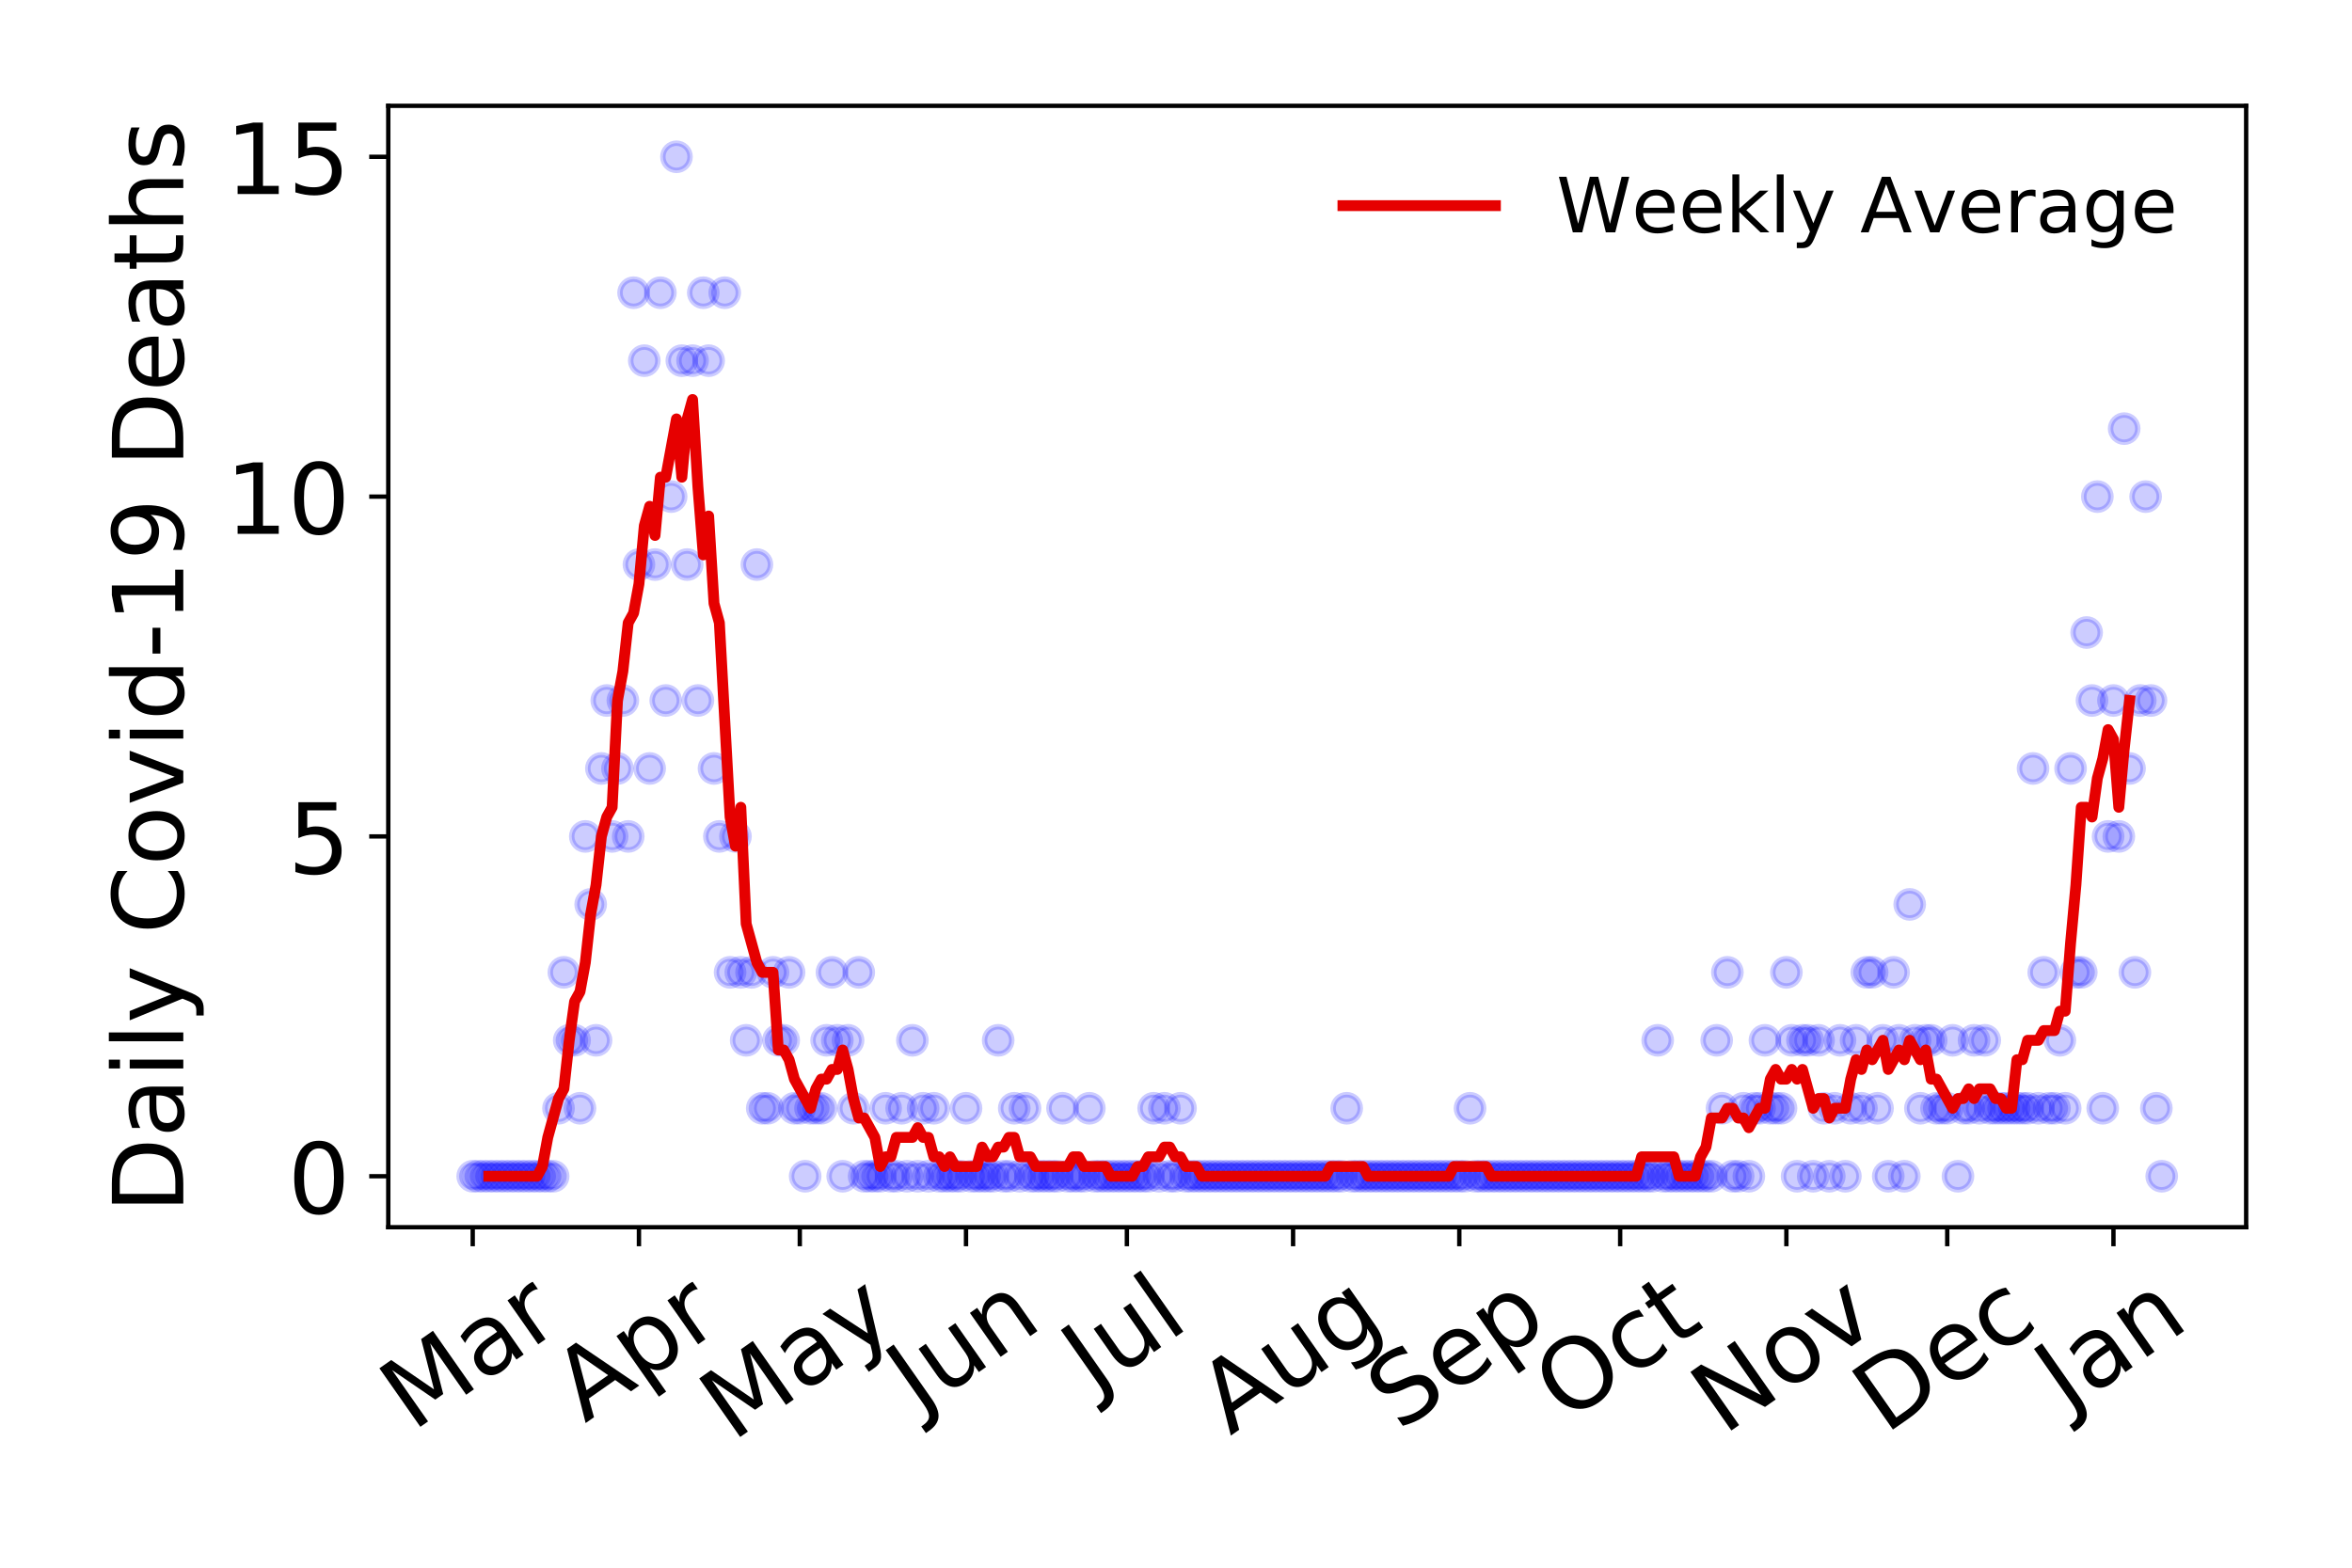 <?xml version="1.0" encoding="utf-8" standalone="no"?>
<!DOCTYPE svg PUBLIC "-//W3C//DTD SVG 1.1//EN"
  "http://www.w3.org/Graphics/SVG/1.1/DTD/svg11.dtd">
<!-- Created with matplotlib (https://matplotlib.org/) -->
<svg height="288pt" version="1.1" viewBox="0 0 432 288" width="432pt" xmlns="http://www.w3.org/2000/svg" xmlns:xlink="http://www.w3.org/1999/xlink">
 <defs>
  <style type="text/css">
*{stroke-linecap:butt;stroke-linejoin:round;}
  </style>
 </defs>
 <g id="figure_1">
  <g id="patch_1">
   <path d="M 0 288 
L 432 288 
L 432 0 
L 0 0 
z
" style="fill:#ffffff;"/>
  </g>
  <g id="axes_1">
   <g id="patch_2">
    <path d="M 71.315 225.45 
L 412.56 225.45 
L 412.56 19.44 
L 71.315 19.44 
z
" style="fill:#ffffff;"/>
   </g>
   <g id="matplotlib.axis_1">
    <g id="xtick_1">
     <g id="line2d_1">
      <defs>
       <path d="M 0 0 
L 0 3.5 
" id="m70d539aa96" style="stroke:#000000;stroke-width:0.8;"/>
      </defs>
      <g>
       <use style="stroke:#000000;stroke-width:0.8;" x="86.826" xlink:href="#m70d539aa96" y="225.45"/>
      </g>
     </g>
     <g id="text_1">
      <!-- Mar -->
      <defs>
       <path d="M 9.812 72.906 
L 24.516 72.906 
L 43.109 23.297 
L 61.812 72.906 
L 76.516 72.906 
L 76.516 0 
L 66.891 0 
L 66.891 64.016 
L 48.094 14.016 
L 38.188 14.016 
L 19.391 64.016 
L 19.391 0 
L 9.812 0 
z
" id="DejaVuSans-77"/>
       <path d="M 34.281 27.484 
Q 23.391 27.484 19.188 25 
Q 14.984 22.516 14.984 16.5 
Q 14.984 11.719 18.141 8.906 
Q 21.297 6.109 26.703 6.109 
Q 34.188 6.109 38.703 11.406 
Q 43.219 16.703 43.219 25.484 
L 43.219 27.484 
z
M 52.203 31.203 
L 52.203 0 
L 43.219 0 
L 43.219 8.297 
Q 40.141 3.328 35.547 0.953 
Q 30.953 -1.422 24.312 -1.422 
Q 15.922 -1.422 10.953 3.297 
Q 6 8.016 6 15.922 
Q 6 25.141 12.172 29.828 
Q 18.359 34.516 30.609 34.516 
L 43.219 34.516 
L 43.219 35.406 
Q 43.219 41.609 39.141 45 
Q 35.062 48.391 27.688 48.391 
Q 23 48.391 18.547 47.266 
Q 14.109 46.141 10.016 43.891 
L 10.016 52.203 
Q 14.938 54.109 19.578 55.047 
Q 24.219 56 28.609 56 
Q 40.484 56 46.344 49.844 
Q 52.203 43.703 52.203 31.203 
z
" id="DejaVuSans-97"/>
       <path d="M 41.109 46.297 
Q 39.594 47.172 37.812 47.578 
Q 36.031 48 33.891 48 
Q 26.266 48 22.188 43.047 
Q 18.109 38.094 18.109 28.812 
L 18.109 0 
L 9.078 0 
L 9.078 54.688 
L 18.109 54.688 
L 18.109 46.188 
Q 20.953 51.172 25.484 53.578 
Q 30.031 56 36.531 56 
Q 37.453 56 38.578 55.875 
Q 39.703 55.766 41.062 55.516 
z
" id="DejaVuSans-114"/>
      </defs>
      <g transform="translate(75.765 263.132)rotate(-35)scale(0.18 -0.18)">
       <use xlink:href="#DejaVuSans-77"/>
       <use x="86.279" xlink:href="#DejaVuSans-97"/>
       <use x="147.559" xlink:href="#DejaVuSans-114"/>
      </g>
     </g>
    </g>
    <g id="xtick_2">
     <g id="line2d_2">
      <g>
       <use style="stroke:#000000;stroke-width:0.8;" x="117.356" xlink:href="#m70d539aa96" y="225.45"/>
      </g>
     </g>
     <g id="text_2">
      <!-- Apr -->
      <defs>
       <path d="M 34.188 63.188 
L 20.797 26.906 
L 47.609 26.906 
z
M 28.609 72.906 
L 39.797 72.906 
L 67.578 0 
L 57.328 0 
L 50.688 18.703 
L 17.828 18.703 
L 11.188 0 
L 0.781 0 
z
" id="DejaVuSans-65"/>
       <path d="M 18.109 8.203 
L 18.109 -20.797 
L 9.078 -20.797 
L 9.078 54.688 
L 18.109 54.688 
L 18.109 46.391 
Q 20.953 51.266 25.266 53.625 
Q 29.594 56 35.594 56 
Q 45.562 56 51.781 48.094 
Q 58.016 40.188 58.016 27.297 
Q 58.016 14.406 51.781 6.484 
Q 45.562 -1.422 35.594 -1.422 
Q 29.594 -1.422 25.266 0.953 
Q 20.953 3.328 18.109 8.203 
z
M 48.688 27.297 
Q 48.688 37.203 44.609 42.844 
Q 40.531 48.484 33.406 48.484 
Q 26.266 48.484 22.188 42.844 
Q 18.109 37.203 18.109 27.297 
Q 18.109 17.391 22.188 11.75 
Q 26.266 6.109 33.406 6.109 
Q 40.531 6.109 44.609 11.75 
Q 48.688 17.391 48.688 27.297 
z
" id="DejaVuSans-112"/>
      </defs>
      <g transform="translate(107.451 261.514)rotate(-35)scale(0.18 -0.18)">
       <use xlink:href="#DejaVuSans-65"/>
       <use x="68.408" xlink:href="#DejaVuSans-112"/>
       <use x="131.885" xlink:href="#DejaVuSans-114"/>
      </g>
     </g>
    </g>
    <g id="xtick_3">
     <g id="line2d_3">
      <g>
       <use style="stroke:#000000;stroke-width:0.8;" x="146.901" xlink:href="#m70d539aa96" y="225.45"/>
      </g>
     </g>
     <g id="text_3">
      <!-- May -->
      <defs>
       <path d="M 32.172 -5.078 
Q 28.375 -14.844 24.75 -17.812 
Q 21.141 -20.797 15.094 -20.797 
L 7.906 -20.797 
L 7.906 -13.281 
L 13.188 -13.281 
Q 16.891 -13.281 18.938 -11.516 
Q 21 -9.766 23.484 -3.219 
L 25.094 0.875 
L 2.984 54.688 
L 12.5 54.688 
L 29.594 11.922 
L 46.688 54.688 
L 56.203 54.688 
z
" id="DejaVuSans-121"/>
      </defs>
      <g transform="translate(134.508 264.999)rotate(-35)scale(0.18 -0.18)">
       <use xlink:href="#DejaVuSans-77"/>
       <use x="86.279" xlink:href="#DejaVuSans-97"/>
       <use x="147.559" xlink:href="#DejaVuSans-121"/>
      </g>
     </g>
    </g>
    <g id="xtick_4">
     <g id="line2d_4">
      <g>
       <use style="stroke:#000000;stroke-width:0.8;" x="177.431" xlink:href="#m70d539aa96" y="225.45"/>
      </g>
     </g>
     <g id="text_4">
      <!-- Jun -->
      <defs>
       <path d="M 9.812 72.906 
L 19.672 72.906 
L 19.672 5.078 
Q 19.672 -8.109 14.672 -14.062 
Q 9.672 -20.016 -1.422 -20.016 
L -5.172 -20.016 
L -5.172 -11.719 
L -2.094 -11.719 
Q 4.438 -11.719 7.125 -8.047 
Q 9.812 -4.391 9.812 5.078 
z
" id="DejaVuSans-74"/>
       <path d="M 8.5 21.578 
L 8.5 54.688 
L 17.484 54.688 
L 17.484 21.922 
Q 17.484 14.156 20.5 10.266 
Q 23.531 6.391 29.594 6.391 
Q 36.859 6.391 41.078 11.031 
Q 45.312 15.672 45.312 23.688 
L 45.312 54.688 
L 54.297 54.688 
L 54.297 0 
L 45.312 0 
L 45.312 8.406 
Q 42.047 3.422 37.719 1 
Q 33.406 -1.422 27.688 -1.422 
Q 18.266 -1.422 13.375 4.438 
Q 8.5 10.297 8.5 21.578 
z
M 31.109 56 
z
" id="DejaVuSans-117"/>
       <path d="M 54.891 33.016 
L 54.891 0 
L 45.906 0 
L 45.906 32.719 
Q 45.906 40.484 42.875 44.328 
Q 39.844 48.188 33.797 48.188 
Q 26.516 48.188 22.312 43.547 
Q 18.109 38.922 18.109 30.906 
L 18.109 0 
L 9.078 0 
L 9.078 54.688 
L 18.109 54.688 
L 18.109 46.188 
Q 21.344 51.125 25.703 53.562 
Q 30.078 56 35.797 56 
Q 45.219 56 50.047 50.172 
Q 54.891 44.344 54.891 33.016 
z
" id="DejaVuSans-110"/>
      </defs>
      <g transform="translate(168.76 259.785)rotate(-35)scale(0.18 -0.18)">
       <use xlink:href="#DejaVuSans-74"/>
       <use x="29.492" xlink:href="#DejaVuSans-117"/>
       <use x="92.871" xlink:href="#DejaVuSans-110"/>
      </g>
     </g>
    </g>
    <g id="xtick_5">
     <g id="line2d_5">
      <g>
       <use style="stroke:#000000;stroke-width:0.8;" x="206.976" xlink:href="#m70d539aa96" y="225.45"/>
      </g>
     </g>
     <g id="text_5">
      <!-- Jul -->
      <defs>
       <path d="M 9.422 75.984 
L 18.406 75.984 
L 18.406 0 
L 9.422 0 
z
" id="DejaVuSans-108"/>
      </defs>
      <g transform="translate(200.93 256.11)rotate(-35)scale(0.18 -0.18)">
       <use xlink:href="#DejaVuSans-74"/>
       <use x="29.492" xlink:href="#DejaVuSans-117"/>
       <use x="92.871" xlink:href="#DejaVuSans-108"/>
      </g>
     </g>
    </g>
    <g id="xtick_6">
     <g id="line2d_6">
      <g>
       <use style="stroke:#000000;stroke-width:0.8;" x="237.506" xlink:href="#m70d539aa96" y="225.45"/>
      </g>
     </g>
     <g id="text_6">
      <!-- Aug -->
      <defs>
       <path d="M 45.406 27.984 
Q 45.406 37.75 41.375 43.109 
Q 37.359 48.484 30.078 48.484 
Q 22.859 48.484 18.828 43.109 
Q 14.797 37.75 14.797 27.984 
Q 14.797 18.266 18.828 12.891 
Q 22.859 7.516 30.078 7.516 
Q 37.359 7.516 41.375 12.891 
Q 45.406 18.266 45.406 27.984 
z
M 54.391 6.781 
Q 54.391 -7.172 48.188 -13.984 
Q 42 -20.797 29.203 -20.797 
Q 24.469 -20.797 20.266 -20.094 
Q 16.062 -19.391 12.109 -17.922 
L 12.109 -9.188 
Q 16.062 -11.328 19.922 -12.344 
Q 23.781 -13.375 27.781 -13.375 
Q 36.625 -13.375 41.016 -8.766 
Q 45.406 -4.156 45.406 5.172 
L 45.406 9.625 
Q 42.625 4.781 38.281 2.391 
Q 33.938 0 27.875 0 
Q 17.828 0 11.672 7.656 
Q 5.516 15.328 5.516 27.984 
Q 5.516 40.672 11.672 48.328 
Q 17.828 56 27.875 56 
Q 33.938 56 38.281 53.609 
Q 42.625 51.219 45.406 46.391 
L 45.406 54.688 
L 54.391 54.688 
z
" id="DejaVuSans-103"/>
      </defs>
      <g transform="translate(225.959 263.813)rotate(-35)scale(0.18 -0.18)">
       <use xlink:href="#DejaVuSans-65"/>
       <use x="68.408" xlink:href="#DejaVuSans-117"/>
       <use x="131.787" xlink:href="#DejaVuSans-103"/>
      </g>
     </g>
    </g>
    <g id="xtick_7">
     <g id="line2d_7">
      <g>
       <use style="stroke:#000000;stroke-width:0.8;" x="268.036" xlink:href="#m70d539aa96" y="225.45"/>
      </g>
     </g>
     <g id="text_7">
      <!-- Sep -->
      <defs>
       <path d="M 53.516 70.516 
L 53.516 60.891 
Q 47.906 63.578 42.922 64.891 
Q 37.938 66.219 33.297 66.219 
Q 25.25 66.219 20.875 63.094 
Q 16.5 59.969 16.5 54.203 
Q 16.5 49.359 19.406 46.891 
Q 22.312 44.438 30.422 42.922 
L 36.375 41.703 
Q 47.406 39.594 52.656 34.297 
Q 57.906 29 57.906 20.125 
Q 57.906 9.516 50.797 4.047 
Q 43.703 -1.422 29.984 -1.422 
Q 24.812 -1.422 18.969 -0.25 
Q 13.141 0.922 6.891 3.219 
L 6.891 13.375 
Q 12.891 10.016 18.656 8.297 
Q 24.422 6.594 29.984 6.594 
Q 38.422 6.594 43.016 9.906 
Q 47.609 13.234 47.609 19.391 
Q 47.609 24.75 44.312 27.781 
Q 41.016 30.812 33.5 32.328 
L 27.484 33.5 
Q 16.453 35.688 11.516 40.375 
Q 6.594 45.062 6.594 53.422 
Q 6.594 63.094 13.406 68.656 
Q 20.219 74.219 32.172 74.219 
Q 37.312 74.219 42.625 73.281 
Q 47.953 72.359 53.516 70.516 
z
" id="DejaVuSans-83"/>
       <path d="M 56.203 29.594 
L 56.203 25.203 
L 14.891 25.203 
Q 15.484 15.922 20.484 11.062 
Q 25.484 6.203 34.422 6.203 
Q 39.594 6.203 44.453 7.469 
Q 49.312 8.734 54.109 11.281 
L 54.109 2.781 
Q 49.266 0.734 44.188 -0.344 
Q 39.109 -1.422 33.891 -1.422 
Q 20.797 -1.422 13.156 6.188 
Q 5.516 13.812 5.516 26.812 
Q 5.516 40.234 12.766 48.109 
Q 20.016 56 32.328 56 
Q 43.359 56 49.781 48.891 
Q 56.203 41.797 56.203 29.594 
z
M 47.219 32.234 
Q 47.125 39.594 43.094 43.984 
Q 39.062 48.391 32.422 48.391 
Q 24.906 48.391 20.391 44.141 
Q 15.875 39.891 15.188 32.172 
z
" id="DejaVuSans-101"/>
      </defs>
      <g transform="translate(256.988 263.115)rotate(-35)scale(0.18 -0.18)">
       <use xlink:href="#DejaVuSans-83"/>
       <use x="63.477" xlink:href="#DejaVuSans-101"/>
       <use x="125" xlink:href="#DejaVuSans-112"/>
      </g>
     </g>
    </g>
    <g id="xtick_8">
     <g id="line2d_8">
      <g>
       <use style="stroke:#000000;stroke-width:0.8;" x="297.581" xlink:href="#m70d539aa96" y="225.45"/>
      </g>
     </g>
     <g id="text_8">
      <!-- Oct -->
      <defs>
       <path d="M 39.406 66.219 
Q 28.656 66.219 22.328 58.203 
Q 16.016 50.203 16.016 36.375 
Q 16.016 22.609 22.328 14.594 
Q 28.656 6.594 39.406 6.594 
Q 50.141 6.594 56.422 14.594 
Q 62.703 22.609 62.703 36.375 
Q 62.703 50.203 56.422 58.203 
Q 50.141 66.219 39.406 66.219 
z
M 39.406 74.219 
Q 54.734 74.219 63.906 63.938 
Q 73.094 53.656 73.094 36.375 
Q 73.094 19.141 63.906 8.859 
Q 54.734 -1.422 39.406 -1.422 
Q 24.031 -1.422 14.812 8.828 
Q 5.609 19.094 5.609 36.375 
Q 5.609 53.656 14.812 63.938 
Q 24.031 74.219 39.406 74.219 
z
" id="DejaVuSans-79"/>
       <path d="M 48.781 52.594 
L 48.781 44.188 
Q 44.969 46.297 41.141 47.344 
Q 37.312 48.391 33.406 48.391 
Q 24.656 48.391 19.812 42.844 
Q 14.984 37.312 14.984 27.297 
Q 14.984 17.281 19.812 11.734 
Q 24.656 6.203 33.406 6.203 
Q 37.312 6.203 41.141 7.25 
Q 44.969 8.297 48.781 10.406 
L 48.781 2.094 
Q 45.016 0.344 40.984 -0.531 
Q 36.969 -1.422 32.422 -1.422 
Q 20.062 -1.422 12.781 6.344 
Q 5.516 14.109 5.516 27.297 
Q 5.516 40.672 12.859 48.328 
Q 20.219 56 33.016 56 
Q 37.156 56 41.109 55.141 
Q 45.062 54.297 48.781 52.594 
z
" id="DejaVuSans-99"/>
       <path d="M 18.312 70.219 
L 18.312 54.688 
L 36.812 54.688 
L 36.812 47.703 
L 18.312 47.703 
L 18.312 18.016 
Q 18.312 11.328 20.141 9.422 
Q 21.969 7.516 27.594 7.516 
L 36.812 7.516 
L 36.812 0 
L 27.594 0 
Q 17.188 0 13.234 3.875 
Q 9.281 7.766 9.281 18.016 
L 9.281 47.703 
L 2.688 47.703 
L 2.688 54.688 
L 9.281 54.688 
L 9.281 70.219 
z
" id="DejaVuSans-116"/>
      </defs>
      <g transform="translate(287.682 261.505)rotate(-35)scale(0.18 -0.18)">
       <use xlink:href="#DejaVuSans-79"/>
       <use x="78.711" xlink:href="#DejaVuSans-99"/>
       <use x="133.691" xlink:href="#DejaVuSans-116"/>
      </g>
     </g>
    </g>
    <g id="xtick_9">
     <g id="line2d_9">
      <g>
       <use style="stroke:#000000;stroke-width:0.8;" x="328.11" xlink:href="#m70d539aa96" y="225.45"/>
      </g>
     </g>
     <g id="text_9">
      <!-- Nov -->
      <defs>
       <path d="M 9.812 72.906 
L 23.094 72.906 
L 55.422 11.922 
L 55.422 72.906 
L 64.984 72.906 
L 64.984 0 
L 51.703 0 
L 19.391 60.984 
L 19.391 0 
L 9.812 0 
z
" id="DejaVuSans-78"/>
       <path d="M 30.609 48.391 
Q 23.391 48.391 19.188 42.75 
Q 14.984 37.109 14.984 27.297 
Q 14.984 17.484 19.156 11.844 
Q 23.344 6.203 30.609 6.203 
Q 37.797 6.203 41.984 11.859 
Q 46.188 17.531 46.188 27.297 
Q 46.188 37.016 41.984 42.703 
Q 37.797 48.391 30.609 48.391 
z
M 30.609 56 
Q 42.328 56 49.016 48.375 
Q 55.719 40.766 55.719 27.297 
Q 55.719 13.875 49.016 6.219 
Q 42.328 -1.422 30.609 -1.422 
Q 18.844 -1.422 12.172 6.219 
Q 5.516 13.875 5.516 27.297 
Q 5.516 40.766 12.172 48.375 
Q 18.844 56 30.609 56 
z
" id="DejaVuSans-111"/>
       <path d="M 2.984 54.688 
L 12.5 54.688 
L 29.594 8.797 
L 46.688 54.688 
L 56.203 54.688 
L 35.688 0 
L 23.484 0 
z
" id="DejaVuSans-118"/>
      </defs>
      <g transform="translate(316.569 263.805)rotate(-35)scale(0.18 -0.18)">
       <use xlink:href="#DejaVuSans-78"/>
       <use x="74.805" xlink:href="#DejaVuSans-111"/>
       <use x="135.986" xlink:href="#DejaVuSans-118"/>
      </g>
     </g>
    </g>
    <g id="xtick_10">
     <g id="line2d_10">
      <g>
       <use style="stroke:#000000;stroke-width:0.8;" x="357.656" xlink:href="#m70d539aa96" y="225.45"/>
      </g>
     </g>
     <g id="text_10">
      <!-- Dec -->
      <defs>
       <path d="M 19.672 64.797 
L 19.672 8.109 
L 31.594 8.109 
Q 46.688 8.109 53.688 14.938 
Q 60.688 21.781 60.688 36.531 
Q 60.688 51.172 53.688 57.984 
Q 46.688 64.797 31.594 64.797 
z
M 9.812 72.906 
L 30.078 72.906 
Q 51.266 72.906 61.172 64.094 
Q 71.094 55.281 71.094 36.531 
Q 71.094 17.672 61.125 8.828 
Q 51.172 0 30.078 0 
L 9.812 0 
z
" id="DejaVuSans-68"/>
      </defs>
      <g transform="translate(346.238 263.633)rotate(-35)scale(0.18 -0.18)">
       <use xlink:href="#DejaVuSans-68"/>
       <use x="77.002" xlink:href="#DejaVuSans-101"/>
       <use x="138.525" xlink:href="#DejaVuSans-99"/>
      </g>
     </g>
    </g>
    <g id="xtick_11">
     <g id="line2d_11">
      <g>
       <use style="stroke:#000000;stroke-width:0.8;" x="388.185" xlink:href="#m70d539aa96" y="225.45"/>
      </g>
     </g>
     <g id="text_11">
      <!-- Jan -->
      <g transform="translate(379.669 259.569)rotate(-35)scale(0.18 -0.18)">
       <use xlink:href="#DejaVuSans-74"/>
       <use x="29.492" xlink:href="#DejaVuSans-97"/>
       <use x="90.771" xlink:href="#DejaVuSans-110"/>
      </g>
     </g>
    </g>
   </g>
   <g id="matplotlib.axis_2">
    <g id="ytick_1">
     <g id="line2d_12">
      <defs>
       <path d="M 0 0 
L -3.5 0 
" id="m1b6ef7326e" style="stroke:#000000;stroke-width:0.8;"/>
      </defs>
      <g>
       <use style="stroke:#000000;stroke-width:0.8;" x="71.315" xlink:href="#m1b6ef7326e" y="216.085"/>
      </g>
     </g>
     <g id="text_12">
      <!-- 0 -->
      <defs>
       <path d="M 31.781 66.406 
Q 24.172 66.406 20.328 58.906 
Q 16.5 51.422 16.5 36.375 
Q 16.5 21.391 20.328 13.891 
Q 24.172 6.391 31.781 6.391 
Q 39.453 6.391 43.281 13.891 
Q 47.125 21.391 47.125 36.375 
Q 47.125 51.422 43.281 58.906 
Q 39.453 66.406 31.781 66.406 
z
M 31.781 74.219 
Q 44.047 74.219 50.516 64.516 
Q 56.984 54.828 56.984 36.375 
Q 56.984 17.969 50.516 8.266 
Q 44.047 -1.422 31.781 -1.422 
Q 19.531 -1.422 13.062 8.266 
Q 6.594 17.969 6.594 36.375 
Q 6.594 54.828 13.062 64.516 
Q 19.531 74.219 31.781 74.219 
z
" id="DejaVuSans-48"/>
      </defs>
      <g transform="translate(52.862 222.924)scale(0.18 -0.18)">
       <use xlink:href="#DejaVuSans-48"/>
      </g>
     </g>
    </g>
    <g id="ytick_2">
     <g id="line2d_13">
      <g>
       <use style="stroke:#000000;stroke-width:0.8;" x="71.315" xlink:href="#m1b6ef7326e" y="153.658"/>
      </g>
     </g>
     <g id="text_13">
      <!-- 5 -->
      <defs>
       <path d="M 10.797 72.906 
L 49.516 72.906 
L 49.516 64.594 
L 19.828 64.594 
L 19.828 46.734 
Q 21.969 47.469 24.109 47.828 
Q 26.266 48.188 28.422 48.188 
Q 40.625 48.188 47.75 41.5 
Q 54.891 34.812 54.891 23.391 
Q 54.891 11.625 47.562 5.094 
Q 40.234 -1.422 26.906 -1.422 
Q 22.312 -1.422 17.547 -0.641 
Q 12.797 0.141 7.719 1.703 
L 7.719 11.625 
Q 12.109 9.234 16.797 8.062 
Q 21.484 6.891 26.703 6.891 
Q 35.156 6.891 40.078 11.328 
Q 45.016 15.766 45.016 23.391 
Q 45.016 31 40.078 35.438 
Q 35.156 39.891 26.703 39.891 
Q 22.75 39.891 18.812 39.016 
Q 14.891 38.141 10.797 36.281 
z
" id="DejaVuSans-53"/>
      </defs>
      <g transform="translate(52.862 160.497)scale(0.18 -0.18)">
       <use xlink:href="#DejaVuSans-53"/>
      </g>
     </g>
    </g>
    <g id="ytick_3">
     <g id="line2d_14">
      <g>
       <use style="stroke:#000000;stroke-width:0.8;" x="71.315" xlink:href="#m1b6ef7326e" y="91.231"/>
      </g>
     </g>
     <g id="text_14">
      <!-- 10 -->
      <defs>
       <path d="M 12.406 8.297 
L 28.516 8.297 
L 28.516 63.922 
L 10.984 60.406 
L 10.984 69.391 
L 28.422 72.906 
L 38.281 72.906 
L 38.281 8.297 
L 54.391 8.297 
L 54.391 0 
L 12.406 0 
z
" id="DejaVuSans-49"/>
      </defs>
      <g transform="translate(41.41 98.07)scale(0.18 -0.18)">
       <use xlink:href="#DejaVuSans-49"/>
       <use x="63.623" xlink:href="#DejaVuSans-48"/>
      </g>
     </g>
    </g>
    <g id="ytick_4">
     <g id="line2d_15">
      <g>
       <use style="stroke:#000000;stroke-width:0.8;" x="71.315" xlink:href="#m1b6ef7326e" y="28.804"/>
      </g>
     </g>
     <g id="text_15">
      <!-- 15 -->
      <g transform="translate(41.41 35.643)scale(0.18 -0.18)">
       <use xlink:href="#DejaVuSans-49"/>
       <use x="63.623" xlink:href="#DejaVuSans-53"/>
      </g>
     </g>
    </g>
    <g id="text_16">
     <!-- Daily Covid-19 Deaths -->
     <defs>
      <path d="M 9.422 54.688 
L 18.406 54.688 
L 18.406 0 
L 9.422 0 
z
M 9.422 75.984 
L 18.406 75.984 
L 18.406 64.594 
L 9.422 64.594 
z
" id="DejaVuSans-105"/>
      <path id="DejaVuSans-32"/>
      <path d="M 64.406 67.281 
L 64.406 56.891 
Q 59.422 61.531 53.781 63.812 
Q 48.141 66.109 41.797 66.109 
Q 29.297 66.109 22.656 58.469 
Q 16.016 50.828 16.016 36.375 
Q 16.016 21.969 22.656 14.328 
Q 29.297 6.688 41.797 6.688 
Q 48.141 6.688 53.781 8.984 
Q 59.422 11.281 64.406 15.922 
L 64.406 5.609 
Q 59.234 2.094 53.438 0.328 
Q 47.656 -1.422 41.219 -1.422 
Q 24.656 -1.422 15.125 8.703 
Q 5.609 18.844 5.609 36.375 
Q 5.609 53.953 15.125 64.078 
Q 24.656 74.219 41.219 74.219 
Q 47.75 74.219 53.531 72.484 
Q 59.328 70.75 64.406 67.281 
z
" id="DejaVuSans-67"/>
      <path d="M 45.406 46.391 
L 45.406 75.984 
L 54.391 75.984 
L 54.391 0 
L 45.406 0 
L 45.406 8.203 
Q 42.578 3.328 38.25 0.953 
Q 33.938 -1.422 27.875 -1.422 
Q 17.969 -1.422 11.734 6.484 
Q 5.516 14.406 5.516 27.297 
Q 5.516 40.188 11.734 48.094 
Q 17.969 56 27.875 56 
Q 33.938 56 38.25 53.625 
Q 42.578 51.266 45.406 46.391 
z
M 14.797 27.297 
Q 14.797 17.391 18.875 11.75 
Q 22.953 6.109 30.078 6.109 
Q 37.203 6.109 41.297 11.75 
Q 45.406 17.391 45.406 27.297 
Q 45.406 37.203 41.297 42.844 
Q 37.203 48.484 30.078 48.484 
Q 22.953 48.484 18.875 42.844 
Q 14.797 37.203 14.797 27.297 
z
" id="DejaVuSans-100"/>
      <path d="M 4.891 31.391 
L 31.203 31.391 
L 31.203 23.391 
L 4.891 23.391 
z
" id="DejaVuSans-45"/>
      <path d="M 10.984 1.516 
L 10.984 10.5 
Q 14.703 8.734 18.5 7.812 
Q 22.312 6.891 25.984 6.891 
Q 35.75 6.891 40.891 13.453 
Q 46.047 20.016 46.781 33.406 
Q 43.953 29.203 39.594 26.953 
Q 35.25 24.703 29.984 24.703 
Q 19.047 24.703 12.672 31.312 
Q 6.297 37.938 6.297 49.422 
Q 6.297 60.641 12.938 67.422 
Q 19.578 74.219 30.609 74.219 
Q 43.266 74.219 49.922 64.516 
Q 56.594 54.828 56.594 36.375 
Q 56.594 19.141 48.406 8.859 
Q 40.234 -1.422 26.422 -1.422 
Q 22.703 -1.422 18.891 -0.688 
Q 15.094 0.047 10.984 1.516 
z
M 30.609 32.422 
Q 37.25 32.422 41.125 36.953 
Q 45.016 41.5 45.016 49.422 
Q 45.016 57.281 41.125 61.844 
Q 37.25 66.406 30.609 66.406 
Q 23.969 66.406 20.094 61.844 
Q 16.219 57.281 16.219 49.422 
Q 16.219 41.5 20.094 36.953 
Q 23.969 32.422 30.609 32.422 
z
" id="DejaVuSans-57"/>
      <path d="M 54.891 33.016 
L 54.891 0 
L 45.906 0 
L 45.906 32.719 
Q 45.906 40.484 42.875 44.328 
Q 39.844 48.188 33.797 48.188 
Q 26.516 48.188 22.312 43.547 
Q 18.109 38.922 18.109 30.906 
L 18.109 0 
L 9.078 0 
L 9.078 75.984 
L 18.109 75.984 
L 18.109 46.188 
Q 21.344 51.125 25.703 53.562 
Q 30.078 56 35.797 56 
Q 45.219 56 50.047 50.172 
Q 54.891 44.344 54.891 33.016 
z
" id="DejaVuSans-104"/>
      <path d="M 44.281 53.078 
L 44.281 44.578 
Q 40.484 46.531 36.375 47.5 
Q 32.281 48.484 27.875 48.484 
Q 21.188 48.484 17.844 46.438 
Q 14.5 44.391 14.5 40.281 
Q 14.5 37.156 16.891 35.375 
Q 19.281 33.594 26.516 31.984 
L 29.594 31.297 
Q 39.156 29.25 43.188 25.516 
Q 47.219 21.781 47.219 15.094 
Q 47.219 7.469 41.188 3.016 
Q 35.156 -1.422 24.609 -1.422 
Q 20.219 -1.422 15.453 -0.562 
Q 10.688 0.297 5.422 2 
L 5.422 11.281 
Q 10.406 8.688 15.234 7.391 
Q 20.062 6.109 24.812 6.109 
Q 31.156 6.109 34.562 8.281 
Q 37.984 10.453 37.984 14.406 
Q 37.984 18.062 35.516 20.016 
Q 33.062 21.969 24.703 23.781 
L 21.578 24.516 
Q 13.234 26.266 9.516 29.906 
Q 5.812 33.547 5.812 39.891 
Q 5.812 47.609 11.281 51.797 
Q 16.75 56 26.812 56 
Q 31.781 56 36.172 55.266 
Q 40.578 54.547 44.281 53.078 
z
" id="DejaVuSans-115"/>
     </defs>
     <g transform="translate(33.667 222.874)rotate(-90)scale(0.18 -0.18)">
      <use xlink:href="#DejaVuSans-68"/>
      <use x="77.002" xlink:href="#DejaVuSans-97"/>
      <use x="138.281" xlink:href="#DejaVuSans-105"/>
      <use x="166.064" xlink:href="#DejaVuSans-108"/>
      <use x="193.848" xlink:href="#DejaVuSans-121"/>
      <use x="253.027" xlink:href="#DejaVuSans-32"/>
      <use x="284.814" xlink:href="#DejaVuSans-67"/>
      <use x="354.639" xlink:href="#DejaVuSans-111"/>
      <use x="415.82" xlink:href="#DejaVuSans-118"/>
      <use x="475" xlink:href="#DejaVuSans-105"/>
      <use x="502.783" xlink:href="#DejaVuSans-100"/>
      <use x="566.26" xlink:href="#DejaVuSans-45"/>
      <use x="602.344" xlink:href="#DejaVuSans-49"/>
      <use x="665.967" xlink:href="#DejaVuSans-57"/>
      <use x="729.59" xlink:href="#DejaVuSans-32"/>
      <use x="761.377" xlink:href="#DejaVuSans-68"/>
      <use x="838.379" xlink:href="#DejaVuSans-101"/>
      <use x="899.902" xlink:href="#DejaVuSans-97"/>
      <use x="961.182" xlink:href="#DejaVuSans-116"/>
      <use x="1000.391" xlink:href="#DejaVuSans-104"/>
      <use x="1063.77" xlink:href="#DejaVuSans-115"/>
     </g>
    </g>
   </g>
   <g id="line2d_16">
    <defs>
     <path d="M 0 2.5 
C 0.663 2.5 1.299 2.237 1.768 1.768 
C 2.237 1.299 2.5 0.663 2.5 0 
C 2.5 -0.663 2.237 -1.299 1.768 -1.768 
C 1.299 -2.237 0.663 -2.5 0 -2.5 
C -0.663 -2.5 -1.299 -2.237 -1.768 -1.768 
C -2.237 -1.299 -2.5 -0.663 -2.5 0 
C -2.5 0.663 -2.237 1.299 -1.768 1.768 
C -1.299 2.237 -0.663 2.5 0 2.5 
z
" id="m4cd3787b49" style="stroke:#0000ff;stroke-opacity:0.2;"/>
    </defs>
    <g clip-path="url(#pecfcc8f96d)">
     <use style="fill:#0000ff;fill-opacity:0.2;stroke:#0000ff;stroke-opacity:0.2;" x="86.826" xlink:href="#m4cd3787b49" y="216.085"/>
     <use style="fill:#0000ff;fill-opacity:0.2;stroke:#0000ff;stroke-opacity:0.2;" x="87.811" xlink:href="#m4cd3787b49" y="216.085"/>
     <use style="fill:#0000ff;fill-opacity:0.2;stroke:#0000ff;stroke-opacity:0.2;" x="88.796" xlink:href="#m4cd3787b49" y="216.085"/>
     <use style="fill:#0000ff;fill-opacity:0.2;stroke:#0000ff;stroke-opacity:0.2;" x="89.781" xlink:href="#m4cd3787b49" y="216.085"/>
     <use style="fill:#0000ff;fill-opacity:0.2;stroke:#0000ff;stroke-opacity:0.2;" x="90.765" xlink:href="#m4cd3787b49" y="216.085"/>
     <use style="fill:#0000ff;fill-opacity:0.2;stroke:#0000ff;stroke-opacity:0.2;" x="91.75" xlink:href="#m4cd3787b49" y="216.085"/>
     <use style="fill:#0000ff;fill-opacity:0.2;stroke:#0000ff;stroke-opacity:0.2;" x="92.735" xlink:href="#m4cd3787b49" y="216.085"/>
     <use style="fill:#0000ff;fill-opacity:0.2;stroke:#0000ff;stroke-opacity:0.2;" x="93.72" xlink:href="#m4cd3787b49" y="216.085"/>
     <use style="fill:#0000ff;fill-opacity:0.2;stroke:#0000ff;stroke-opacity:0.2;" x="94.705" xlink:href="#m4cd3787b49" y="216.085"/>
     <use style="fill:#0000ff;fill-opacity:0.2;stroke:#0000ff;stroke-opacity:0.2;" x="95.69" xlink:href="#m4cd3787b49" y="216.085"/>
     <use style="fill:#0000ff;fill-opacity:0.2;stroke:#0000ff;stroke-opacity:0.2;" x="96.674" xlink:href="#m4cd3787b49" y="216.085"/>
     <use style="fill:#0000ff;fill-opacity:0.2;stroke:#0000ff;stroke-opacity:0.2;" x="97.659" xlink:href="#m4cd3787b49" y="216.085"/>
     <use style="fill:#0000ff;fill-opacity:0.2;stroke:#0000ff;stroke-opacity:0.2;" x="98.644" xlink:href="#m4cd3787b49" y="216.085"/>
     <use style="fill:#0000ff;fill-opacity:0.2;stroke:#0000ff;stroke-opacity:0.2;" x="99.629" xlink:href="#m4cd3787b49" y="216.085"/>
     <use style="fill:#0000ff;fill-opacity:0.2;stroke:#0000ff;stroke-opacity:0.2;" x="100.614" xlink:href="#m4cd3787b49" y="216.085"/>
     <use style="fill:#0000ff;fill-opacity:0.2;stroke:#0000ff;stroke-opacity:0.2;" x="101.599" xlink:href="#m4cd3787b49" y="216.085"/>
     <use style="fill:#0000ff;fill-opacity:0.2;stroke:#0000ff;stroke-opacity:0.2;" x="102.583" xlink:href="#m4cd3787b49" y="203.6"/>
     <use style="fill:#0000ff;fill-opacity:0.2;stroke:#0000ff;stroke-opacity:0.2;" x="103.568" xlink:href="#m4cd3787b49" y="178.629"/>
     <use style="fill:#0000ff;fill-opacity:0.2;stroke:#0000ff;stroke-opacity:0.2;" x="104.553" xlink:href="#m4cd3787b49" y="191.115"/>
     <use style="fill:#0000ff;fill-opacity:0.2;stroke:#0000ff;stroke-opacity:0.2;" x="105.538" xlink:href="#m4cd3787b49" y="191.115"/>
     <use style="fill:#0000ff;fill-opacity:0.2;stroke:#0000ff;stroke-opacity:0.2;" x="106.523" xlink:href="#m4cd3787b49" y="203.6"/>
     <use style="fill:#0000ff;fill-opacity:0.2;stroke:#0000ff;stroke-opacity:0.2;" x="107.508" xlink:href="#m4cd3787b49" y="153.658"/>
     <use style="fill:#0000ff;fill-opacity:0.2;stroke:#0000ff;stroke-opacity:0.2;" x="108.492" xlink:href="#m4cd3787b49" y="166.144"/>
     <use style="fill:#0000ff;fill-opacity:0.2;stroke:#0000ff;stroke-opacity:0.2;" x="109.477" xlink:href="#m4cd3787b49" y="191.115"/>
     <use style="fill:#0000ff;fill-opacity:0.2;stroke:#0000ff;stroke-opacity:0.2;" x="110.462" xlink:href="#m4cd3787b49" y="141.173"/>
     <use style="fill:#0000ff;fill-opacity:0.2;stroke:#0000ff;stroke-opacity:0.2;" x="111.447" xlink:href="#m4cd3787b49" y="128.687"/>
     <use style="fill:#0000ff;fill-opacity:0.2;stroke:#0000ff;stroke-opacity:0.2;" x="112.432" xlink:href="#m4cd3787b49" y="153.658"/>
     <use style="fill:#0000ff;fill-opacity:0.2;stroke:#0000ff;stroke-opacity:0.2;" x="113.417" xlink:href="#m4cd3787b49" y="141.173"/>
     <use style="fill:#0000ff;fill-opacity:0.2;stroke:#0000ff;stroke-opacity:0.2;" x="114.401" xlink:href="#m4cd3787b49" y="128.687"/>
     <use style="fill:#0000ff;fill-opacity:0.2;stroke:#0000ff;stroke-opacity:0.2;" x="115.386" xlink:href="#m4cd3787b49" y="153.658"/>
     <use style="fill:#0000ff;fill-opacity:0.2;stroke:#0000ff;stroke-opacity:0.2;" x="116.371" xlink:href="#m4cd3787b49" y="53.775"/>
     <use style="fill:#0000ff;fill-opacity:0.2;stroke:#0000ff;stroke-opacity:0.2;" x="117.356" xlink:href="#m4cd3787b49" y="103.717"/>
     <use style="fill:#0000ff;fill-opacity:0.2;stroke:#0000ff;stroke-opacity:0.2;" x="118.341" xlink:href="#m4cd3787b49" y="66.26"/>
     <use style="fill:#0000ff;fill-opacity:0.2;stroke:#0000ff;stroke-opacity:0.2;" x="119.326" xlink:href="#m4cd3787b49" y="141.173"/>
     <use style="fill:#0000ff;fill-opacity:0.2;stroke:#0000ff;stroke-opacity:0.2;" x="120.31" xlink:href="#m4cd3787b49" y="103.717"/>
     <use style="fill:#0000ff;fill-opacity:0.2;stroke:#0000ff;stroke-opacity:0.2;" x="121.295" xlink:href="#m4cd3787b49" y="53.775"/>
     <use style="fill:#0000ff;fill-opacity:0.2;stroke:#0000ff;stroke-opacity:0.2;" x="122.28" xlink:href="#m4cd3787b49" y="128.687"/>
     <use style="fill:#0000ff;fill-opacity:0.2;stroke:#0000ff;stroke-opacity:0.2;" x="123.265" xlink:href="#m4cd3787b49" y="91.231"/>
     <use style="fill:#0000ff;fill-opacity:0.2;stroke:#0000ff;stroke-opacity:0.2;" x="124.25" xlink:href="#m4cd3787b49" y="28.804"/>
     <use style="fill:#0000ff;fill-opacity:0.2;stroke:#0000ff;stroke-opacity:0.2;" x="125.235" xlink:href="#m4cd3787b49" y="66.26"/>
     <use style="fill:#0000ff;fill-opacity:0.2;stroke:#0000ff;stroke-opacity:0.2;" x="126.219" xlink:href="#m4cd3787b49" y="103.717"/>
     <use style="fill:#0000ff;fill-opacity:0.2;stroke:#0000ff;stroke-opacity:0.2;" x="127.204" xlink:href="#m4cd3787b49" y="66.26"/>
     <use style="fill:#0000ff;fill-opacity:0.2;stroke:#0000ff;stroke-opacity:0.2;" x="128.189" xlink:href="#m4cd3787b49" y="128.687"/>
     <use style="fill:#0000ff;fill-opacity:0.2;stroke:#0000ff;stroke-opacity:0.2;" x="129.174" xlink:href="#m4cd3787b49" y="53.775"/>
     <use style="fill:#0000ff;fill-opacity:0.2;stroke:#0000ff;stroke-opacity:0.2;" x="130.159" xlink:href="#m4cd3787b49" y="66.26"/>
     <use style="fill:#0000ff;fill-opacity:0.2;stroke:#0000ff;stroke-opacity:0.2;" x="131.144" xlink:href="#m4cd3787b49" y="141.173"/>
     <use style="fill:#0000ff;fill-opacity:0.2;stroke:#0000ff;stroke-opacity:0.2;" x="132.129" xlink:href="#m4cd3787b49" y="153.658"/>
     <use style="fill:#0000ff;fill-opacity:0.2;stroke:#0000ff;stroke-opacity:0.2;" x="133.113" xlink:href="#m4cd3787b49" y="53.775"/>
     <use style="fill:#0000ff;fill-opacity:0.2;stroke:#0000ff;stroke-opacity:0.2;" x="134.098" xlink:href="#m4cd3787b49" y="178.629"/>
     <use style="fill:#0000ff;fill-opacity:0.2;stroke:#0000ff;stroke-opacity:0.2;" x="135.083" xlink:href="#m4cd3787b49" y="153.658"/>
     <use style="fill:#0000ff;fill-opacity:0.2;stroke:#0000ff;stroke-opacity:0.2;" x="136.068" xlink:href="#m4cd3787b49" y="178.629"/>
     <use style="fill:#0000ff;fill-opacity:0.2;stroke:#0000ff;stroke-opacity:0.2;" x="137.053" xlink:href="#m4cd3787b49" y="191.115"/>
     <use style="fill:#0000ff;fill-opacity:0.2;stroke:#0000ff;stroke-opacity:0.2;" x="138.038" xlink:href="#m4cd3787b49" y="178.629"/>
     <use style="fill:#0000ff;fill-opacity:0.2;stroke:#0000ff;stroke-opacity:0.2;" x="139.022" xlink:href="#m4cd3787b49" y="103.717"/>
     <use style="fill:#0000ff;fill-opacity:0.2;stroke:#0000ff;stroke-opacity:0.2;" x="140.007" xlink:href="#m4cd3787b49" y="203.6"/>
     <use style="fill:#0000ff;fill-opacity:0.2;stroke:#0000ff;stroke-opacity:0.2;" x="140.992" xlink:href="#m4cd3787b49" y="203.6"/>
     <use style="fill:#0000ff;fill-opacity:0.2;stroke:#0000ff;stroke-opacity:0.2;" x="141.977" xlink:href="#m4cd3787b49" y="178.629"/>
     <use style="fill:#0000ff;fill-opacity:0.2;stroke:#0000ff;stroke-opacity:0.2;" x="142.962" xlink:href="#m4cd3787b49" y="191.115"/>
     <use style="fill:#0000ff;fill-opacity:0.2;stroke:#0000ff;stroke-opacity:0.2;" x="143.947" xlink:href="#m4cd3787b49" y="191.115"/>
     <use style="fill:#0000ff;fill-opacity:0.2;stroke:#0000ff;stroke-opacity:0.2;" x="144.931" xlink:href="#m4cd3787b49" y="178.629"/>
     <use style="fill:#0000ff;fill-opacity:0.2;stroke:#0000ff;stroke-opacity:0.2;" x="145.916" xlink:href="#m4cd3787b49" y="203.6"/>
     <use style="fill:#0000ff;fill-opacity:0.2;stroke:#0000ff;stroke-opacity:0.2;" x="146.901" xlink:href="#m4cd3787b49" y="203.6"/>
     <use style="fill:#0000ff;fill-opacity:0.2;stroke:#0000ff;stroke-opacity:0.2;" x="147.886" xlink:href="#m4cd3787b49" y="216.085"/>
     <use style="fill:#0000ff;fill-opacity:0.2;stroke:#0000ff;stroke-opacity:0.2;" x="148.871" xlink:href="#m4cd3787b49" y="203.6"/>
     <use style="fill:#0000ff;fill-opacity:0.2;stroke:#0000ff;stroke-opacity:0.2;" x="149.856" xlink:href="#m4cd3787b49" y="203.6"/>
     <use style="fill:#0000ff;fill-opacity:0.2;stroke:#0000ff;stroke-opacity:0.2;" x="150.84" xlink:href="#m4cd3787b49" y="203.6"/>
     <use style="fill:#0000ff;fill-opacity:0.2;stroke:#0000ff;stroke-opacity:0.2;" x="151.825" xlink:href="#m4cd3787b49" y="191.115"/>
     <use style="fill:#0000ff;fill-opacity:0.2;stroke:#0000ff;stroke-opacity:0.2;" x="152.81" xlink:href="#m4cd3787b49" y="178.629"/>
     <use style="fill:#0000ff;fill-opacity:0.2;stroke:#0000ff;stroke-opacity:0.2;" x="153.795" xlink:href="#m4cd3787b49" y="191.115"/>
     <use style="fill:#0000ff;fill-opacity:0.2;stroke:#0000ff;stroke-opacity:0.2;" x="154.78" xlink:href="#m4cd3787b49" y="216.085"/>
     <use style="fill:#0000ff;fill-opacity:0.2;stroke:#0000ff;stroke-opacity:0.2;" x="155.765" xlink:href="#m4cd3787b49" y="191.115"/>
     <use style="fill:#0000ff;fill-opacity:0.2;stroke:#0000ff;stroke-opacity:0.2;" x="156.749" xlink:href="#m4cd3787b49" y="203.6"/>
     <use style="fill:#0000ff;fill-opacity:0.2;stroke:#0000ff;stroke-opacity:0.2;" x="157.734" xlink:href="#m4cd3787b49" y="178.629"/>
     <use style="fill:#0000ff;fill-opacity:0.2;stroke:#0000ff;stroke-opacity:0.2;" x="158.719" xlink:href="#m4cd3787b49" y="216.085"/>
     <use style="fill:#0000ff;fill-opacity:0.2;stroke:#0000ff;stroke-opacity:0.2;" x="159.704" xlink:href="#m4cd3787b49" y="216.085"/>
     <use style="fill:#0000ff;fill-opacity:0.2;stroke:#0000ff;stroke-opacity:0.2;" x="160.689" xlink:href="#m4cd3787b49" y="216.085"/>
     <use style="fill:#0000ff;fill-opacity:0.2;stroke:#0000ff;stroke-opacity:0.2;" x="161.674" xlink:href="#m4cd3787b49" y="216.085"/>
     <use style="fill:#0000ff;fill-opacity:0.2;stroke:#0000ff;stroke-opacity:0.2;" x="162.658" xlink:href="#m4cd3787b49" y="203.6"/>
     <use style="fill:#0000ff;fill-opacity:0.2;stroke:#0000ff;stroke-opacity:0.2;" x="163.643" xlink:href="#m4cd3787b49" y="216.085"/>
     <use style="fill:#0000ff;fill-opacity:0.2;stroke:#0000ff;stroke-opacity:0.2;" x="164.628" xlink:href="#m4cd3787b49" y="216.085"/>
     <use style="fill:#0000ff;fill-opacity:0.2;stroke:#0000ff;stroke-opacity:0.2;" x="165.613" xlink:href="#m4cd3787b49" y="203.6"/>
     <use style="fill:#0000ff;fill-opacity:0.2;stroke:#0000ff;stroke-opacity:0.2;" x="166.598" xlink:href="#m4cd3787b49" y="216.085"/>
     <use style="fill:#0000ff;fill-opacity:0.2;stroke:#0000ff;stroke-opacity:0.2;" x="167.583" xlink:href="#m4cd3787b49" y="191.115"/>
     <use style="fill:#0000ff;fill-opacity:0.2;stroke:#0000ff;stroke-opacity:0.2;" x="168.567" xlink:href="#m4cd3787b49" y="216.085"/>
     <use style="fill:#0000ff;fill-opacity:0.2;stroke:#0000ff;stroke-opacity:0.2;" x="169.552" xlink:href="#m4cd3787b49" y="203.6"/>
     <use style="fill:#0000ff;fill-opacity:0.2;stroke:#0000ff;stroke-opacity:0.2;" x="170.537" xlink:href="#m4cd3787b49" y="216.085"/>
     <use style="fill:#0000ff;fill-opacity:0.2;stroke:#0000ff;stroke-opacity:0.2;" x="171.522" xlink:href="#m4cd3787b49" y="203.6"/>
     <use style="fill:#0000ff;fill-opacity:0.2;stroke:#0000ff;stroke-opacity:0.2;" x="172.507" xlink:href="#m4cd3787b49" y="216.085"/>
     <use style="fill:#0000ff;fill-opacity:0.2;stroke:#0000ff;stroke-opacity:0.2;" x="173.492" xlink:href="#m4cd3787b49" y="216.085"/>
     <use style="fill:#0000ff;fill-opacity:0.2;stroke:#0000ff;stroke-opacity:0.2;" x="174.476" xlink:href="#m4cd3787b49" y="216.085"/>
     <use style="fill:#0000ff;fill-opacity:0.2;stroke:#0000ff;stroke-opacity:0.2;" x="175.461" xlink:href="#m4cd3787b49" y="216.085"/>
     <use style="fill:#0000ff;fill-opacity:0.2;stroke:#0000ff;stroke-opacity:0.2;" x="176.446" xlink:href="#m4cd3787b49" y="216.085"/>
     <use style="fill:#0000ff;fill-opacity:0.2;stroke:#0000ff;stroke-opacity:0.2;" x="177.431" xlink:href="#m4cd3787b49" y="203.6"/>
     <use style="fill:#0000ff;fill-opacity:0.2;stroke:#0000ff;stroke-opacity:0.2;" x="178.416" xlink:href="#m4cd3787b49" y="216.085"/>
     <use style="fill:#0000ff;fill-opacity:0.2;stroke:#0000ff;stroke-opacity:0.2;" x="179.401" xlink:href="#m4cd3787b49" y="216.085"/>
     <use style="fill:#0000ff;fill-opacity:0.2;stroke:#0000ff;stroke-opacity:0.2;" x="180.385" xlink:href="#m4cd3787b49" y="216.085"/>
     <use style="fill:#0000ff;fill-opacity:0.2;stroke:#0000ff;stroke-opacity:0.2;" x="181.37" xlink:href="#m4cd3787b49" y="216.085"/>
     <use style="fill:#0000ff;fill-opacity:0.2;stroke:#0000ff;stroke-opacity:0.2;" x="182.355" xlink:href="#m4cd3787b49" y="216.085"/>
     <use style="fill:#0000ff;fill-opacity:0.2;stroke:#0000ff;stroke-opacity:0.2;" x="183.34" xlink:href="#m4cd3787b49" y="191.115"/>
     <use style="fill:#0000ff;fill-opacity:0.2;stroke:#0000ff;stroke-opacity:0.2;" x="184.325" xlink:href="#m4cd3787b49" y="216.085"/>
     <use style="fill:#0000ff;fill-opacity:0.2;stroke:#0000ff;stroke-opacity:0.2;" x="185.31" xlink:href="#m4cd3787b49" y="216.085"/>
     <use style="fill:#0000ff;fill-opacity:0.2;stroke:#0000ff;stroke-opacity:0.2;" x="186.294" xlink:href="#m4cd3787b49" y="203.6"/>
     <use style="fill:#0000ff;fill-opacity:0.2;stroke:#0000ff;stroke-opacity:0.2;" x="187.279" xlink:href="#m4cd3787b49" y="216.085"/>
     <use style="fill:#0000ff;fill-opacity:0.2;stroke:#0000ff;stroke-opacity:0.2;" x="188.264" xlink:href="#m4cd3787b49" y="203.6"/>
     <use style="fill:#0000ff;fill-opacity:0.2;stroke:#0000ff;stroke-opacity:0.2;" x="189.249" xlink:href="#m4cd3787b49" y="216.085"/>
     <use style="fill:#0000ff;fill-opacity:0.2;stroke:#0000ff;stroke-opacity:0.2;" x="190.234" xlink:href="#m4cd3787b49" y="216.085"/>
     <use style="fill:#0000ff;fill-opacity:0.2;stroke:#0000ff;stroke-opacity:0.2;" x="191.219" xlink:href="#m4cd3787b49" y="216.085"/>
     <use style="fill:#0000ff;fill-opacity:0.2;stroke:#0000ff;stroke-opacity:0.2;" x="192.203" xlink:href="#m4cd3787b49" y="216.085"/>
     <use style="fill:#0000ff;fill-opacity:0.2;stroke:#0000ff;stroke-opacity:0.2;" x="193.188" xlink:href="#m4cd3787b49" y="216.085"/>
     <use style="fill:#0000ff;fill-opacity:0.2;stroke:#0000ff;stroke-opacity:0.2;" x="194.173" xlink:href="#m4cd3787b49" y="216.085"/>
     <use style="fill:#0000ff;fill-opacity:0.2;stroke:#0000ff;stroke-opacity:0.2;" x="195.158" xlink:href="#m4cd3787b49" y="203.6"/>
     <use style="fill:#0000ff;fill-opacity:0.2;stroke:#0000ff;stroke-opacity:0.2;" x="196.143" xlink:href="#m4cd3787b49" y="216.085"/>
     <use style="fill:#0000ff;fill-opacity:0.2;stroke:#0000ff;stroke-opacity:0.2;" x="197.128" xlink:href="#m4cd3787b49" y="216.085"/>
     <use style="fill:#0000ff;fill-opacity:0.2;stroke:#0000ff;stroke-opacity:0.2;" x="198.112" xlink:href="#m4cd3787b49" y="216.085"/>
     <use style="fill:#0000ff;fill-opacity:0.2;stroke:#0000ff;stroke-opacity:0.2;" x="199.097" xlink:href="#m4cd3787b49" y="216.085"/>
     <use style="fill:#0000ff;fill-opacity:0.2;stroke:#0000ff;stroke-opacity:0.2;" x="200.082" xlink:href="#m4cd3787b49" y="203.6"/>
     <use style="fill:#0000ff;fill-opacity:0.2;stroke:#0000ff;stroke-opacity:0.2;" x="201.067" xlink:href="#m4cd3787b49" y="216.085"/>
     <use style="fill:#0000ff;fill-opacity:0.2;stroke:#0000ff;stroke-opacity:0.2;" x="202.052" xlink:href="#m4cd3787b49" y="216.085"/>
     <use style="fill:#0000ff;fill-opacity:0.2;stroke:#0000ff;stroke-opacity:0.2;" x="203.037" xlink:href="#m4cd3787b49" y="216.085"/>
     <use style="fill:#0000ff;fill-opacity:0.2;stroke:#0000ff;stroke-opacity:0.2;" x="204.021" xlink:href="#m4cd3787b49" y="216.085"/>
     <use style="fill:#0000ff;fill-opacity:0.2;stroke:#0000ff;stroke-opacity:0.2;" x="205.006" xlink:href="#m4cd3787b49" y="216.085"/>
     <use style="fill:#0000ff;fill-opacity:0.2;stroke:#0000ff;stroke-opacity:0.2;" x="205.991" xlink:href="#m4cd3787b49" y="216.085"/>
     <use style="fill:#0000ff;fill-opacity:0.2;stroke:#0000ff;stroke-opacity:0.2;" x="206.976" xlink:href="#m4cd3787b49" y="216.085"/>
     <use style="fill:#0000ff;fill-opacity:0.2;stroke:#0000ff;stroke-opacity:0.2;" x="207.961" xlink:href="#m4cd3787b49" y="216.085"/>
     <use style="fill:#0000ff;fill-opacity:0.2;stroke:#0000ff;stroke-opacity:0.2;" x="208.946" xlink:href="#m4cd3787b49" y="216.085"/>
     <use style="fill:#0000ff;fill-opacity:0.2;stroke:#0000ff;stroke-opacity:0.2;" x="209.93" xlink:href="#m4cd3787b49" y="216.085"/>
     <use style="fill:#0000ff;fill-opacity:0.2;stroke:#0000ff;stroke-opacity:0.2;" x="210.915" xlink:href="#m4cd3787b49" y="216.085"/>
     <use style="fill:#0000ff;fill-opacity:0.2;stroke:#0000ff;stroke-opacity:0.2;" x="211.9" xlink:href="#m4cd3787b49" y="203.6"/>
     <use style="fill:#0000ff;fill-opacity:0.2;stroke:#0000ff;stroke-opacity:0.2;" x="212.885" xlink:href="#m4cd3787b49" y="216.085"/>
     <use style="fill:#0000ff;fill-opacity:0.2;stroke:#0000ff;stroke-opacity:0.2;" x="213.87" xlink:href="#m4cd3787b49" y="203.6"/>
     <use style="fill:#0000ff;fill-opacity:0.2;stroke:#0000ff;stroke-opacity:0.2;" x="214.855" xlink:href="#m4cd3787b49" y="216.085"/>
     <use style="fill:#0000ff;fill-opacity:0.2;stroke:#0000ff;stroke-opacity:0.2;" x="215.839" xlink:href="#m4cd3787b49" y="216.085"/>
     <use style="fill:#0000ff;fill-opacity:0.2;stroke:#0000ff;stroke-opacity:0.2;" x="216.824" xlink:href="#m4cd3787b49" y="203.6"/>
     <use style="fill:#0000ff;fill-opacity:0.2;stroke:#0000ff;stroke-opacity:0.2;" x="217.809" xlink:href="#m4cd3787b49" y="216.085"/>
     <use style="fill:#0000ff;fill-opacity:0.2;stroke:#0000ff;stroke-opacity:0.2;" x="218.794" xlink:href="#m4cd3787b49" y="216.085"/>
     <use style="fill:#0000ff;fill-opacity:0.2;stroke:#0000ff;stroke-opacity:0.2;" x="219.779" xlink:href="#m4cd3787b49" y="216.085"/>
     <use style="fill:#0000ff;fill-opacity:0.2;stroke:#0000ff;stroke-opacity:0.2;" x="220.764" xlink:href="#m4cd3787b49" y="216.085"/>
     <use style="fill:#0000ff;fill-opacity:0.2;stroke:#0000ff;stroke-opacity:0.2;" x="221.748" xlink:href="#m4cd3787b49" y="216.085"/>
     <use style="fill:#0000ff;fill-opacity:0.2;stroke:#0000ff;stroke-opacity:0.2;" x="222.733" xlink:href="#m4cd3787b49" y="216.085"/>
     <use style="fill:#0000ff;fill-opacity:0.2;stroke:#0000ff;stroke-opacity:0.2;" x="223.718" xlink:href="#m4cd3787b49" y="216.085"/>
     <use style="fill:#0000ff;fill-opacity:0.2;stroke:#0000ff;stroke-opacity:0.2;" x="224.703" xlink:href="#m4cd3787b49" y="216.085"/>
     <use style="fill:#0000ff;fill-opacity:0.2;stroke:#0000ff;stroke-opacity:0.2;" x="225.688" xlink:href="#m4cd3787b49" y="216.085"/>
     <use style="fill:#0000ff;fill-opacity:0.2;stroke:#0000ff;stroke-opacity:0.2;" x="226.673" xlink:href="#m4cd3787b49" y="216.085"/>
     <use style="fill:#0000ff;fill-opacity:0.2;stroke:#0000ff;stroke-opacity:0.2;" x="227.657" xlink:href="#m4cd3787b49" y="216.085"/>
     <use style="fill:#0000ff;fill-opacity:0.2;stroke:#0000ff;stroke-opacity:0.2;" x="228.642" xlink:href="#m4cd3787b49" y="216.085"/>
     <use style="fill:#0000ff;fill-opacity:0.2;stroke:#0000ff;stroke-opacity:0.2;" x="229.627" xlink:href="#m4cd3787b49" y="216.085"/>
     <use style="fill:#0000ff;fill-opacity:0.2;stroke:#0000ff;stroke-opacity:0.2;" x="230.612" xlink:href="#m4cd3787b49" y="216.085"/>
     <use style="fill:#0000ff;fill-opacity:0.2;stroke:#0000ff;stroke-opacity:0.2;" x="231.597" xlink:href="#m4cd3787b49" y="216.085"/>
     <use style="fill:#0000ff;fill-opacity:0.2;stroke:#0000ff;stroke-opacity:0.2;" x="232.582" xlink:href="#m4cd3787b49" y="216.085"/>
     <use style="fill:#0000ff;fill-opacity:0.2;stroke:#0000ff;stroke-opacity:0.2;" x="233.566" xlink:href="#m4cd3787b49" y="216.085"/>
     <use style="fill:#0000ff;fill-opacity:0.2;stroke:#0000ff;stroke-opacity:0.2;" x="234.551" xlink:href="#m4cd3787b49" y="216.085"/>
     <use style="fill:#0000ff;fill-opacity:0.2;stroke:#0000ff;stroke-opacity:0.2;" x="235.536" xlink:href="#m4cd3787b49" y="216.085"/>
     <use style="fill:#0000ff;fill-opacity:0.2;stroke:#0000ff;stroke-opacity:0.2;" x="236.521" xlink:href="#m4cd3787b49" y="216.085"/>
     <use style="fill:#0000ff;fill-opacity:0.2;stroke:#0000ff;stroke-opacity:0.2;" x="237.506" xlink:href="#m4cd3787b49" y="216.085"/>
     <use style="fill:#0000ff;fill-opacity:0.2;stroke:#0000ff;stroke-opacity:0.2;" x="238.491" xlink:href="#m4cd3787b49" y="216.085"/>
     <use style="fill:#0000ff;fill-opacity:0.2;stroke:#0000ff;stroke-opacity:0.2;" x="239.475" xlink:href="#m4cd3787b49" y="216.085"/>
     <use style="fill:#0000ff;fill-opacity:0.2;stroke:#0000ff;stroke-opacity:0.2;" x="240.46" xlink:href="#m4cd3787b49" y="216.085"/>
     <use style="fill:#0000ff;fill-opacity:0.2;stroke:#0000ff;stroke-opacity:0.2;" x="241.445" xlink:href="#m4cd3787b49" y="216.085"/>
     <use style="fill:#0000ff;fill-opacity:0.2;stroke:#0000ff;stroke-opacity:0.2;" x="242.43" xlink:href="#m4cd3787b49" y="216.085"/>
     <use style="fill:#0000ff;fill-opacity:0.2;stroke:#0000ff;stroke-opacity:0.2;" x="243.415" xlink:href="#m4cd3787b49" y="216.085"/>
     <use style="fill:#0000ff;fill-opacity:0.2;stroke:#0000ff;stroke-opacity:0.2;" x="244.4" xlink:href="#m4cd3787b49" y="216.085"/>
     <use style="fill:#0000ff;fill-opacity:0.2;stroke:#0000ff;stroke-opacity:0.2;" x="245.384" xlink:href="#m4cd3787b49" y="216.085"/>
     <use style="fill:#0000ff;fill-opacity:0.2;stroke:#0000ff;stroke-opacity:0.2;" x="246.369" xlink:href="#m4cd3787b49" y="216.085"/>
     <use style="fill:#0000ff;fill-opacity:0.2;stroke:#0000ff;stroke-opacity:0.2;" x="247.354" xlink:href="#m4cd3787b49" y="203.6"/>
     <use style="fill:#0000ff;fill-opacity:0.2;stroke:#0000ff;stroke-opacity:0.2;" x="248.339" xlink:href="#m4cd3787b49" y="216.085"/>
     <use style="fill:#0000ff;fill-opacity:0.2;stroke:#0000ff;stroke-opacity:0.2;" x="249.324" xlink:href="#m4cd3787b49" y="216.085"/>
     <use style="fill:#0000ff;fill-opacity:0.2;stroke:#0000ff;stroke-opacity:0.2;" x="250.309" xlink:href="#m4cd3787b49" y="216.085"/>
     <use style="fill:#0000ff;fill-opacity:0.2;stroke:#0000ff;stroke-opacity:0.2;" x="251.293" xlink:href="#m4cd3787b49" y="216.085"/>
     <use style="fill:#0000ff;fill-opacity:0.2;stroke:#0000ff;stroke-opacity:0.2;" x="252.278" xlink:href="#m4cd3787b49" y="216.085"/>
     <use style="fill:#0000ff;fill-opacity:0.2;stroke:#0000ff;stroke-opacity:0.2;" x="253.263" xlink:href="#m4cd3787b49" y="216.085"/>
     <use style="fill:#0000ff;fill-opacity:0.2;stroke:#0000ff;stroke-opacity:0.2;" x="254.248" xlink:href="#m4cd3787b49" y="216.085"/>
     <use style="fill:#0000ff;fill-opacity:0.2;stroke:#0000ff;stroke-opacity:0.2;" x="255.233" xlink:href="#m4cd3787b49" y="216.085"/>
     <use style="fill:#0000ff;fill-opacity:0.2;stroke:#0000ff;stroke-opacity:0.2;" x="256.218" xlink:href="#m4cd3787b49" y="216.085"/>
     <use style="fill:#0000ff;fill-opacity:0.2;stroke:#0000ff;stroke-opacity:0.2;" x="257.202" xlink:href="#m4cd3787b49" y="216.085"/>
     <use style="fill:#0000ff;fill-opacity:0.2;stroke:#0000ff;stroke-opacity:0.2;" x="258.187" xlink:href="#m4cd3787b49" y="216.085"/>
     <use style="fill:#0000ff;fill-opacity:0.2;stroke:#0000ff;stroke-opacity:0.2;" x="259.172" xlink:href="#m4cd3787b49" y="216.085"/>
     <use style="fill:#0000ff;fill-opacity:0.2;stroke:#0000ff;stroke-opacity:0.2;" x="260.157" xlink:href="#m4cd3787b49" y="216.085"/>
     <use style="fill:#0000ff;fill-opacity:0.2;stroke:#0000ff;stroke-opacity:0.2;" x="261.142" xlink:href="#m4cd3787b49" y="216.085"/>
     <use style="fill:#0000ff;fill-opacity:0.2;stroke:#0000ff;stroke-opacity:0.2;" x="262.127" xlink:href="#m4cd3787b49" y="216.085"/>
     <use style="fill:#0000ff;fill-opacity:0.2;stroke:#0000ff;stroke-opacity:0.2;" x="263.111" xlink:href="#m4cd3787b49" y="216.085"/>
     <use style="fill:#0000ff;fill-opacity:0.2;stroke:#0000ff;stroke-opacity:0.2;" x="264.096" xlink:href="#m4cd3787b49" y="216.085"/>
     <use style="fill:#0000ff;fill-opacity:0.2;stroke:#0000ff;stroke-opacity:0.2;" x="265.081" xlink:href="#m4cd3787b49" y="216.085"/>
     <use style="fill:#0000ff;fill-opacity:0.2;stroke:#0000ff;stroke-opacity:0.2;" x="266.066" xlink:href="#m4cd3787b49" y="216.085"/>
     <use style="fill:#0000ff;fill-opacity:0.2;stroke:#0000ff;stroke-opacity:0.2;" x="267.051" xlink:href="#m4cd3787b49" y="216.085"/>
     <use style="fill:#0000ff;fill-opacity:0.2;stroke:#0000ff;stroke-opacity:0.2;" x="268.036" xlink:href="#m4cd3787b49" y="216.085"/>
     <use style="fill:#0000ff;fill-opacity:0.2;stroke:#0000ff;stroke-opacity:0.2;" x="269.02" xlink:href="#m4cd3787b49" y="216.085"/>
     <use style="fill:#0000ff;fill-opacity:0.2;stroke:#0000ff;stroke-opacity:0.2;" x="270.005" xlink:href="#m4cd3787b49" y="203.6"/>
     <use style="fill:#0000ff;fill-opacity:0.2;stroke:#0000ff;stroke-opacity:0.2;" x="270.99" xlink:href="#m4cd3787b49" y="216.085"/>
     <use style="fill:#0000ff;fill-opacity:0.2;stroke:#0000ff;stroke-opacity:0.2;" x="271.975" xlink:href="#m4cd3787b49" y="216.085"/>
     <use style="fill:#0000ff;fill-opacity:0.2;stroke:#0000ff;stroke-opacity:0.2;" x="272.96" xlink:href="#m4cd3787b49" y="216.085"/>
     <use style="fill:#0000ff;fill-opacity:0.2;stroke:#0000ff;stroke-opacity:0.2;" x="273.945" xlink:href="#m4cd3787b49" y="216.085"/>
     <use style="fill:#0000ff;fill-opacity:0.2;stroke:#0000ff;stroke-opacity:0.2;" x="274.929" xlink:href="#m4cd3787b49" y="216.085"/>
     <use style="fill:#0000ff;fill-opacity:0.2;stroke:#0000ff;stroke-opacity:0.2;" x="275.914" xlink:href="#m4cd3787b49" y="216.085"/>
     <use style="fill:#0000ff;fill-opacity:0.2;stroke:#0000ff;stroke-opacity:0.2;" x="276.899" xlink:href="#m4cd3787b49" y="216.085"/>
     <use style="fill:#0000ff;fill-opacity:0.2;stroke:#0000ff;stroke-opacity:0.2;" x="277.884" xlink:href="#m4cd3787b49" y="216.085"/>
     <use style="fill:#0000ff;fill-opacity:0.2;stroke:#0000ff;stroke-opacity:0.2;" x="278.869" xlink:href="#m4cd3787b49" y="216.085"/>
     <use style="fill:#0000ff;fill-opacity:0.2;stroke:#0000ff;stroke-opacity:0.2;" x="279.854" xlink:href="#m4cd3787b49" y="216.085"/>
     <use style="fill:#0000ff;fill-opacity:0.2;stroke:#0000ff;stroke-opacity:0.2;" x="280.838" xlink:href="#m4cd3787b49" y="216.085"/>
     <use style="fill:#0000ff;fill-opacity:0.2;stroke:#0000ff;stroke-opacity:0.2;" x="281.823" xlink:href="#m4cd3787b49" y="216.085"/>
     <use style="fill:#0000ff;fill-opacity:0.2;stroke:#0000ff;stroke-opacity:0.2;" x="282.808" xlink:href="#m4cd3787b49" y="216.085"/>
     <use style="fill:#0000ff;fill-opacity:0.2;stroke:#0000ff;stroke-opacity:0.2;" x="283.793" xlink:href="#m4cd3787b49" y="216.085"/>
     <use style="fill:#0000ff;fill-opacity:0.2;stroke:#0000ff;stroke-opacity:0.2;" x="284.778" xlink:href="#m4cd3787b49" y="216.085"/>
     <use style="fill:#0000ff;fill-opacity:0.2;stroke:#0000ff;stroke-opacity:0.2;" x="285.763" xlink:href="#m4cd3787b49" y="216.085"/>
     <use style="fill:#0000ff;fill-opacity:0.2;stroke:#0000ff;stroke-opacity:0.2;" x="286.747" xlink:href="#m4cd3787b49" y="216.085"/>
     <use style="fill:#0000ff;fill-opacity:0.2;stroke:#0000ff;stroke-opacity:0.2;" x="287.732" xlink:href="#m4cd3787b49" y="216.085"/>
     <use style="fill:#0000ff;fill-opacity:0.2;stroke:#0000ff;stroke-opacity:0.2;" x="288.717" xlink:href="#m4cd3787b49" y="216.085"/>
     <use style="fill:#0000ff;fill-opacity:0.2;stroke:#0000ff;stroke-opacity:0.2;" x="289.702" xlink:href="#m4cd3787b49" y="216.085"/>
     <use style="fill:#0000ff;fill-opacity:0.2;stroke:#0000ff;stroke-opacity:0.2;" x="290.687" xlink:href="#m4cd3787b49" y="216.085"/>
     <use style="fill:#0000ff;fill-opacity:0.2;stroke:#0000ff;stroke-opacity:0.2;" x="291.672" xlink:href="#m4cd3787b49" y="216.085"/>
     <use style="fill:#0000ff;fill-opacity:0.2;stroke:#0000ff;stroke-opacity:0.2;" x="292.656" xlink:href="#m4cd3787b49" y="216.085"/>
     <use style="fill:#0000ff;fill-opacity:0.2;stroke:#0000ff;stroke-opacity:0.2;" x="293.641" xlink:href="#m4cd3787b49" y="216.085"/>
     <use style="fill:#0000ff;fill-opacity:0.2;stroke:#0000ff;stroke-opacity:0.2;" x="294.626" xlink:href="#m4cd3787b49" y="216.085"/>
     <use style="fill:#0000ff;fill-opacity:0.2;stroke:#0000ff;stroke-opacity:0.2;" x="295.611" xlink:href="#m4cd3787b49" y="216.085"/>
     <use style="fill:#0000ff;fill-opacity:0.2;stroke:#0000ff;stroke-opacity:0.2;" x="296.596" xlink:href="#m4cd3787b49" y="216.085"/>
     <use style="fill:#0000ff;fill-opacity:0.2;stroke:#0000ff;stroke-opacity:0.2;" x="297.581" xlink:href="#m4cd3787b49" y="216.085"/>
     <use style="fill:#0000ff;fill-opacity:0.2;stroke:#0000ff;stroke-opacity:0.2;" x="298.565" xlink:href="#m4cd3787b49" y="216.085"/>
     <use style="fill:#0000ff;fill-opacity:0.2;stroke:#0000ff;stroke-opacity:0.2;" x="299.55" xlink:href="#m4cd3787b49" y="216.085"/>
     <use style="fill:#0000ff;fill-opacity:0.2;stroke:#0000ff;stroke-opacity:0.2;" x="300.535" xlink:href="#m4cd3787b49" y="216.085"/>
     <use style="fill:#0000ff;fill-opacity:0.2;stroke:#0000ff;stroke-opacity:0.2;" x="301.52" xlink:href="#m4cd3787b49" y="216.085"/>
     <use style="fill:#0000ff;fill-opacity:0.2;stroke:#0000ff;stroke-opacity:0.2;" x="302.505" xlink:href="#m4cd3787b49" y="216.085"/>
     <use style="fill:#0000ff;fill-opacity:0.2;stroke:#0000ff;stroke-opacity:0.2;" x="303.49" xlink:href="#m4cd3787b49" y="216.085"/>
     <use style="fill:#0000ff;fill-opacity:0.2;stroke:#0000ff;stroke-opacity:0.2;" x="304.474" xlink:href="#m4cd3787b49" y="191.115"/>
     <use style="fill:#0000ff;fill-opacity:0.2;stroke:#0000ff;stroke-opacity:0.2;" x="305.459" xlink:href="#m4cd3787b49" y="216.085"/>
     <use style="fill:#0000ff;fill-opacity:0.2;stroke:#0000ff;stroke-opacity:0.2;" x="306.444" xlink:href="#m4cd3787b49" y="216.085"/>
     <use style="fill:#0000ff;fill-opacity:0.2;stroke:#0000ff;stroke-opacity:0.2;" x="307.429" xlink:href="#m4cd3787b49" y="216.085"/>
     <use style="fill:#0000ff;fill-opacity:0.2;stroke:#0000ff;stroke-opacity:0.2;" x="308.414" xlink:href="#m4cd3787b49" y="216.085"/>
     <use style="fill:#0000ff;fill-opacity:0.2;stroke:#0000ff;stroke-opacity:0.2;" x="309.399" xlink:href="#m4cd3787b49" y="216.085"/>
     <use style="fill:#0000ff;fill-opacity:0.2;stroke:#0000ff;stroke-opacity:0.2;" x="310.383" xlink:href="#m4cd3787b49" y="216.085"/>
     <use style="fill:#0000ff;fill-opacity:0.2;stroke:#0000ff;stroke-opacity:0.2;" x="311.368" xlink:href="#m4cd3787b49" y="216.085"/>
     <use style="fill:#0000ff;fill-opacity:0.2;stroke:#0000ff;stroke-opacity:0.2;" x="312.353" xlink:href="#m4cd3787b49" y="216.085"/>
     <use style="fill:#0000ff;fill-opacity:0.2;stroke:#0000ff;stroke-opacity:0.2;" x="313.338" xlink:href="#m4cd3787b49" y="216.085"/>
     <use style="fill:#0000ff;fill-opacity:0.2;stroke:#0000ff;stroke-opacity:0.2;" x="314.323" xlink:href="#m4cd3787b49" y="216.085"/>
     <use style="fill:#0000ff;fill-opacity:0.2;stroke:#0000ff;stroke-opacity:0.2;" x="315.308" xlink:href="#m4cd3787b49" y="191.115"/>
     <use style="fill:#0000ff;fill-opacity:0.2;stroke:#0000ff;stroke-opacity:0.2;" x="316.292" xlink:href="#m4cd3787b49" y="203.6"/>
     <use style="fill:#0000ff;fill-opacity:0.2;stroke:#0000ff;stroke-opacity:0.2;" x="317.277" xlink:href="#m4cd3787b49" y="178.629"/>
     <use style="fill:#0000ff;fill-opacity:0.2;stroke:#0000ff;stroke-opacity:0.2;" x="318.262" xlink:href="#m4cd3787b49" y="216.085"/>
     <use style="fill:#0000ff;fill-opacity:0.2;stroke:#0000ff;stroke-opacity:0.2;" x="319.247" xlink:href="#m4cd3787b49" y="216.085"/>
     <use style="fill:#0000ff;fill-opacity:0.2;stroke:#0000ff;stroke-opacity:0.2;" x="320.232" xlink:href="#m4cd3787b49" y="203.6"/>
     <use style="fill:#0000ff;fill-opacity:0.2;stroke:#0000ff;stroke-opacity:0.2;" x="321.217" xlink:href="#m4cd3787b49" y="216.085"/>
     <use style="fill:#0000ff;fill-opacity:0.2;stroke:#0000ff;stroke-opacity:0.2;" x="322.201" xlink:href="#m4cd3787b49" y="203.6"/>
     <use style="fill:#0000ff;fill-opacity:0.2;stroke:#0000ff;stroke-opacity:0.2;" x="323.186" xlink:href="#m4cd3787b49" y="203.6"/>
     <use style="fill:#0000ff;fill-opacity:0.2;stroke:#0000ff;stroke-opacity:0.2;" x="324.171" xlink:href="#m4cd3787b49" y="191.115"/>
     <use style="fill:#0000ff;fill-opacity:0.2;stroke:#0000ff;stroke-opacity:0.2;" x="325.156" xlink:href="#m4cd3787b49" y="203.6"/>
     <use style="fill:#0000ff;fill-opacity:0.2;stroke:#0000ff;stroke-opacity:0.2;" x="326.141" xlink:href="#m4cd3787b49" y="203.6"/>
     <use style="fill:#0000ff;fill-opacity:0.2;stroke:#0000ff;stroke-opacity:0.2;" x="327.126" xlink:href="#m4cd3787b49" y="203.6"/>
     <use style="fill:#0000ff;fill-opacity:0.2;stroke:#0000ff;stroke-opacity:0.2;" x="328.11" xlink:href="#m4cd3787b49" y="178.629"/>
     <use style="fill:#0000ff;fill-opacity:0.2;stroke:#0000ff;stroke-opacity:0.2;" x="329.095" xlink:href="#m4cd3787b49" y="191.115"/>
     <use style="fill:#0000ff;fill-opacity:0.2;stroke:#0000ff;stroke-opacity:0.2;" x="330.08" xlink:href="#m4cd3787b49" y="216.085"/>
     <use style="fill:#0000ff;fill-opacity:0.2;stroke:#0000ff;stroke-opacity:0.2;" x="331.065" xlink:href="#m4cd3787b49" y="191.115"/>
     <use style="fill:#0000ff;fill-opacity:0.2;stroke:#0000ff;stroke-opacity:0.2;" x="332.05" xlink:href="#m4cd3787b49" y="191.115"/>
     <use style="fill:#0000ff;fill-opacity:0.2;stroke:#0000ff;stroke-opacity:0.2;" x="333.035" xlink:href="#m4cd3787b49" y="216.085"/>
     <use style="fill:#0000ff;fill-opacity:0.2;stroke:#0000ff;stroke-opacity:0.2;" x="334.019" xlink:href="#m4cd3787b49" y="191.115"/>
     <use style="fill:#0000ff;fill-opacity:0.2;stroke:#0000ff;stroke-opacity:0.2;" x="335.004" xlink:href="#m4cd3787b49" y="203.6"/>
     <use style="fill:#0000ff;fill-opacity:0.2;stroke:#0000ff;stroke-opacity:0.2;" x="335.989" xlink:href="#m4cd3787b49" y="216.085"/>
     <use style="fill:#0000ff;fill-opacity:0.2;stroke:#0000ff;stroke-opacity:0.2;" x="336.974" xlink:href="#m4cd3787b49" y="203.6"/>
     <use style="fill:#0000ff;fill-opacity:0.2;stroke:#0000ff;stroke-opacity:0.2;" x="337.959" xlink:href="#m4cd3787b49" y="191.115"/>
     <use style="fill:#0000ff;fill-opacity:0.2;stroke:#0000ff;stroke-opacity:0.2;" x="338.944" xlink:href="#m4cd3787b49" y="216.085"/>
     <use style="fill:#0000ff;fill-opacity:0.2;stroke:#0000ff;stroke-opacity:0.2;" x="339.928" xlink:href="#m4cd3787b49" y="203.6"/>
     <use style="fill:#0000ff;fill-opacity:0.2;stroke:#0000ff;stroke-opacity:0.2;" x="340.913" xlink:href="#m4cd3787b49" y="191.115"/>
     <use style="fill:#0000ff;fill-opacity:0.2;stroke:#0000ff;stroke-opacity:0.2;" x="341.898" xlink:href="#m4cd3787b49" y="203.6"/>
     <use style="fill:#0000ff;fill-opacity:0.2;stroke:#0000ff;stroke-opacity:0.2;" x="342.883" xlink:href="#m4cd3787b49" y="178.629"/>
     <use style="fill:#0000ff;fill-opacity:0.2;stroke:#0000ff;stroke-opacity:0.2;" x="343.868" xlink:href="#m4cd3787b49" y="178.629"/>
     <use style="fill:#0000ff;fill-opacity:0.2;stroke:#0000ff;stroke-opacity:0.2;" x="344.853" xlink:href="#m4cd3787b49" y="203.6"/>
     <use style="fill:#0000ff;fill-opacity:0.2;stroke:#0000ff;stroke-opacity:0.2;" x="345.837" xlink:href="#m4cd3787b49" y="191.115"/>
     <use style="fill:#0000ff;fill-opacity:0.2;stroke:#0000ff;stroke-opacity:0.2;" x="346.822" xlink:href="#m4cd3787b49" y="216.085"/>
     <use style="fill:#0000ff;fill-opacity:0.2;stroke:#0000ff;stroke-opacity:0.2;" x="347.807" xlink:href="#m4cd3787b49" y="178.629"/>
     <use style="fill:#0000ff;fill-opacity:0.2;stroke:#0000ff;stroke-opacity:0.2;" x="348.792" xlink:href="#m4cd3787b49" y="191.115"/>
     <use style="fill:#0000ff;fill-opacity:0.2;stroke:#0000ff;stroke-opacity:0.2;" x="349.777" xlink:href="#m4cd3787b49" y="216.085"/>
     <use style="fill:#0000ff;fill-opacity:0.2;stroke:#0000ff;stroke-opacity:0.2;" x="350.762" xlink:href="#m4cd3787b49" y="166.144"/>
     <use style="fill:#0000ff;fill-opacity:0.2;stroke:#0000ff;stroke-opacity:0.2;" x="351.746" xlink:href="#m4cd3787b49" y="191.115"/>
     <use style="fill:#0000ff;fill-opacity:0.2;stroke:#0000ff;stroke-opacity:0.2;" x="352.731" xlink:href="#m4cd3787b49" y="203.6"/>
     <use style="fill:#0000ff;fill-opacity:0.2;stroke:#0000ff;stroke-opacity:0.2;" x="353.716" xlink:href="#m4cd3787b49" y="191.115"/>
     <use style="fill:#0000ff;fill-opacity:0.2;stroke:#0000ff;stroke-opacity:0.2;" x="354.701" xlink:href="#m4cd3787b49" y="191.115"/>
     <use style="fill:#0000ff;fill-opacity:0.2;stroke:#0000ff;stroke-opacity:0.2;" x="355.686" xlink:href="#m4cd3787b49" y="203.6"/>
     <use style="fill:#0000ff;fill-opacity:0.2;stroke:#0000ff;stroke-opacity:0.2;" x="356.671" xlink:href="#m4cd3787b49" y="203.6"/>
     <use style="fill:#0000ff;fill-opacity:0.2;stroke:#0000ff;stroke-opacity:0.2;" x="357.656" xlink:href="#m4cd3787b49" y="203.6"/>
     <use style="fill:#0000ff;fill-opacity:0.2;stroke:#0000ff;stroke-opacity:0.2;" x="358.64" xlink:href="#m4cd3787b49" y="191.115"/>
     <use style="fill:#0000ff;fill-opacity:0.2;stroke:#0000ff;stroke-opacity:0.2;" x="359.625" xlink:href="#m4cd3787b49" y="216.085"/>
     <use style="fill:#0000ff;fill-opacity:0.2;stroke:#0000ff;stroke-opacity:0.2;" x="360.61" xlink:href="#m4cd3787b49" y="203.6"/>
     <use style="fill:#0000ff;fill-opacity:0.2;stroke:#0000ff;stroke-opacity:0.2;" x="361.595" xlink:href="#m4cd3787b49" y="203.6"/>
     <use style="fill:#0000ff;fill-opacity:0.2;stroke:#0000ff;stroke-opacity:0.2;" x="362.58" xlink:href="#m4cd3787b49" y="191.115"/>
     <use style="fill:#0000ff;fill-opacity:0.2;stroke:#0000ff;stroke-opacity:0.2;" x="363.565" xlink:href="#m4cd3787b49" y="203.6"/>
     <use style="fill:#0000ff;fill-opacity:0.2;stroke:#0000ff;stroke-opacity:0.2;" x="364.549" xlink:href="#m4cd3787b49" y="191.115"/>
     <use style="fill:#0000ff;fill-opacity:0.2;stroke:#0000ff;stroke-opacity:0.2;" x="365.534" xlink:href="#m4cd3787b49" y="203.6"/>
     <use style="fill:#0000ff;fill-opacity:0.2;stroke:#0000ff;stroke-opacity:0.2;" x="366.519" xlink:href="#m4cd3787b49" y="203.6"/>
     <use style="fill:#0000ff;fill-opacity:0.2;stroke:#0000ff;stroke-opacity:0.2;" x="367.504" xlink:href="#m4cd3787b49" y="203.6"/>
     <use style="fill:#0000ff;fill-opacity:0.2;stroke:#0000ff;stroke-opacity:0.2;" x="368.489" xlink:href="#m4cd3787b49" y="203.6"/>
     <use style="fill:#0000ff;fill-opacity:0.2;stroke:#0000ff;stroke-opacity:0.2;" x="369.474" xlink:href="#m4cd3787b49" y="203.6"/>
     <use style="fill:#0000ff;fill-opacity:0.2;stroke:#0000ff;stroke-opacity:0.2;" x="370.458" xlink:href="#m4cd3787b49" y="203.6"/>
     <use style="fill:#0000ff;fill-opacity:0.2;stroke:#0000ff;stroke-opacity:0.2;" x="371.443" xlink:href="#m4cd3787b49" y="203.6"/>
     <use style="fill:#0000ff;fill-opacity:0.2;stroke:#0000ff;stroke-opacity:0.2;" x="372.428" xlink:href="#m4cd3787b49" y="203.6"/>
     <use style="fill:#0000ff;fill-opacity:0.2;stroke:#0000ff;stroke-opacity:0.2;" x="373.413" xlink:href="#m4cd3787b49" y="141.173"/>
     <use style="fill:#0000ff;fill-opacity:0.2;stroke:#0000ff;stroke-opacity:0.2;" x="374.398" xlink:href="#m4cd3787b49" y="203.6"/>
     <use style="fill:#0000ff;fill-opacity:0.2;stroke:#0000ff;stroke-opacity:0.2;" x="375.383" xlink:href="#m4cd3787b49" y="178.629"/>
     <use style="fill:#0000ff;fill-opacity:0.2;stroke:#0000ff;stroke-opacity:0.2;" x="376.367" xlink:href="#m4cd3787b49" y="203.6"/>
     <use style="fill:#0000ff;fill-opacity:0.2;stroke:#0000ff;stroke-opacity:0.2;" x="377.352" xlink:href="#m4cd3787b49" y="203.6"/>
     <use style="fill:#0000ff;fill-opacity:0.2;stroke:#0000ff;stroke-opacity:0.2;" x="378.337" xlink:href="#m4cd3787b49" y="191.115"/>
     <use style="fill:#0000ff;fill-opacity:0.2;stroke:#0000ff;stroke-opacity:0.2;" x="379.322" xlink:href="#m4cd3787b49" y="203.6"/>
     <use style="fill:#0000ff;fill-opacity:0.2;stroke:#0000ff;stroke-opacity:0.2;" x="380.307" xlink:href="#m4cd3787b49" y="141.173"/>
     <use style="fill:#0000ff;fill-opacity:0.2;stroke:#0000ff;stroke-opacity:0.2;" x="381.292" xlink:href="#m4cd3787b49" y="178.629"/>
     <use style="fill:#0000ff;fill-opacity:0.2;stroke:#0000ff;stroke-opacity:0.2;" x="382.276" xlink:href="#m4cd3787b49" y="178.629"/>
     <use style="fill:#0000ff;fill-opacity:0.2;stroke:#0000ff;stroke-opacity:0.2;" x="383.261" xlink:href="#m4cd3787b49" y="116.202"/>
     <use style="fill:#0000ff;fill-opacity:0.2;stroke:#0000ff;stroke-opacity:0.2;" x="384.246" xlink:href="#m4cd3787b49" y="128.687"/>
     <use style="fill:#0000ff;fill-opacity:0.2;stroke:#0000ff;stroke-opacity:0.2;" x="385.231" xlink:href="#m4cd3787b49" y="91.231"/>
     <use style="fill:#0000ff;fill-opacity:0.2;stroke:#0000ff;stroke-opacity:0.2;" x="386.216" xlink:href="#m4cd3787b49" y="203.6"/>
     <use style="fill:#0000ff;fill-opacity:0.2;stroke:#0000ff;stroke-opacity:0.2;" x="387.201" xlink:href="#m4cd3787b49" y="153.658"/>
     <use style="fill:#0000ff;fill-opacity:0.2;stroke:#0000ff;stroke-opacity:0.2;" x="388.185" xlink:href="#m4cd3787b49" y="128.687"/>
     <use style="fill:#0000ff;fill-opacity:0.2;stroke:#0000ff;stroke-opacity:0.2;" x="389.17" xlink:href="#m4cd3787b49" y="153.658"/>
     <use style="fill:#0000ff;fill-opacity:0.2;stroke:#0000ff;stroke-opacity:0.2;" x="390.155" xlink:href="#m4cd3787b49" y="78.746"/>
     <use style="fill:#0000ff;fill-opacity:0.2;stroke:#0000ff;stroke-opacity:0.2;" x="391.14" xlink:href="#m4cd3787b49" y="141.173"/>
     <use style="fill:#0000ff;fill-opacity:0.2;stroke:#0000ff;stroke-opacity:0.2;" x="392.125" xlink:href="#m4cd3787b49" y="178.629"/>
     <use style="fill:#0000ff;fill-opacity:0.2;stroke:#0000ff;stroke-opacity:0.2;" x="393.11" xlink:href="#m4cd3787b49" y="128.687"/>
     <use style="fill:#0000ff;fill-opacity:0.2;stroke:#0000ff;stroke-opacity:0.2;" x="394.094" xlink:href="#m4cd3787b49" y="91.231"/>
     <use style="fill:#0000ff;fill-opacity:0.2;stroke:#0000ff;stroke-opacity:0.2;" x="395.079" xlink:href="#m4cd3787b49" y="128.687"/>
     <use style="fill:#0000ff;fill-opacity:0.2;stroke:#0000ff;stroke-opacity:0.2;" x="396.064" xlink:href="#m4cd3787b49" y="203.6"/>
     <use style="fill:#0000ff;fill-opacity:0.2;stroke:#0000ff;stroke-opacity:0.2;" x="397.049" xlink:href="#m4cd3787b49" y="216.085"/>
    </g>
   </g>
   <g id="line2d_17">
    <path clip-path="url(#pecfcc8f96d)" d="M 89.781 216.085 
L 98.644 216.085 
L 99.629 214.302 
L 100.614 208.951 
L 102.583 201.816 
L 103.568 200.033 
L 104.553 191.115 
L 105.538 183.98 
L 106.523 182.196 
L 107.508 176.846 
L 108.492 167.927 
L 109.477 162.576 
L 110.462 153.658 
L 111.447 150.091 
L 112.432 148.307 
L 113.417 128.687 
L 114.401 123.337 
L 115.386 114.418 
L 116.371 112.635 
L 117.356 107.284 
L 118.341 96.582 
L 119.326 93.015 
L 120.31 98.366 
L 121.295 87.664 
L 122.28 87.664 
L 124.25 76.962 
L 125.235 87.664 
L 126.219 76.962 
L 127.204 73.395 
L 128.189 89.448 
L 129.174 101.933 
L 130.159 94.798 
L 131.144 110.851 
L 132.129 114.418 
L 134.098 150.091 
L 135.083 155.442 
L 136.068 148.307 
L 137.053 169.711 
L 139.022 176.846 
L 140.007 178.629 
L 141.977 178.629 
L 142.962 192.898 
L 143.947 192.898 
L 144.931 194.682 
L 145.916 198.249 
L 148.871 203.6 
L 149.856 200.033 
L 150.84 198.249 
L 151.825 198.249 
L 152.81 196.466 
L 153.795 196.466 
L 154.78 192.898 
L 155.765 196.466 
L 156.749 201.816 
L 157.734 205.384 
L 158.719 205.384 
L 160.689 208.951 
L 161.674 214.302 
L 162.658 212.518 
L 163.643 212.518 
L 164.628 208.951 
L 167.583 208.951 
L 168.567 207.167 
L 169.552 208.951 
L 170.537 208.951 
L 171.522 212.518 
L 172.507 212.518 
L 173.492 214.302 
L 174.476 212.518 
L 175.461 214.302 
L 179.401 214.302 
L 180.385 210.735 
L 181.37 212.518 
L 182.355 212.518 
L 183.34 210.735 
L 184.325 210.735 
L 185.31 208.951 
L 186.294 208.951 
L 187.279 212.518 
L 189.249 212.518 
L 190.234 214.302 
L 196.143 214.302 
L 197.128 212.518 
L 198.112 212.518 
L 199.097 214.302 
L 203.037 214.302 
L 204.021 216.085 
L 207.961 216.085 
L 208.946 214.302 
L 209.93 214.302 
L 210.915 212.518 
L 212.885 212.518 
L 213.87 210.735 
L 214.855 210.735 
L 215.839 212.518 
L 216.824 212.518 
L 217.809 214.302 
L 219.779 214.302 
L 220.764 216.085 
L 243.415 216.085 
L 244.4 214.302 
L 250.309 214.302 
L 251.293 216.085 
L 266.066 216.085 
L 267.051 214.302 
L 272.96 214.302 
L 273.945 216.085 
L 300.535 216.085 
L 301.52 212.518 
L 307.429 212.518 
L 308.414 216.085 
L 311.368 216.085 
L 312.353 212.518 
L 313.338 210.735 
L 314.323 205.384 
L 316.292 205.384 
L 317.277 203.6 
L 318.262 203.6 
L 319.247 205.384 
L 320.232 205.384 
L 321.217 207.167 
L 323.186 203.6 
L 324.171 203.6 
L 325.156 198.249 
L 326.141 196.466 
L 327.126 198.249 
L 328.11 198.249 
L 329.095 196.466 
L 330.08 198.249 
L 331.065 196.466 
L 333.035 203.6 
L 334.019 201.816 
L 335.004 201.816 
L 335.989 205.384 
L 336.974 203.6 
L 338.944 203.6 
L 339.928 198.249 
L 340.913 194.682 
L 341.898 196.466 
L 342.883 192.898 
L 343.868 194.682 
L 345.837 191.115 
L 346.822 196.466 
L 348.792 192.898 
L 349.777 194.682 
L 350.762 191.115 
L 352.731 194.682 
L 353.716 192.898 
L 354.701 198.249 
L 355.686 198.249 
L 358.64 203.6 
L 359.625 201.816 
L 360.61 201.816 
L 361.595 200.033 
L 362.58 201.816 
L 363.565 200.033 
L 365.534 200.033 
L 366.519 201.816 
L 367.504 201.816 
L 368.489 203.6 
L 369.474 203.6 
L 370.458 194.682 
L 371.443 194.682 
L 372.428 191.115 
L 374.398 191.115 
L 375.383 189.331 
L 377.352 189.331 
L 378.337 185.764 
L 379.322 185.764 
L 380.307 173.278 
L 381.292 162.576 
L 382.276 148.307 
L 383.261 148.307 
L 384.246 150.091 
L 385.231 142.957 
L 386.216 139.389 
L 387.201 134.038 
L 388.185 135.822 
L 389.17 148.307 
L 390.155 137.606 
L 391.14 128.687 
L 391.14 128.687 
" style="fill:none;stroke:#e60000;stroke-linecap:square;stroke-width:2;"/>
   </g>
   <g id="patch_3">
    <path d="M 71.315 225.45 
L 71.315 19.44 
" style="fill:none;stroke:#000000;stroke-linecap:square;stroke-linejoin:miter;stroke-width:0.8;"/>
   </g>
   <g id="patch_4">
    <path d="M 412.56 225.45 
L 412.56 19.44 
" style="fill:none;stroke:#000000;stroke-linecap:square;stroke-linejoin:miter;stroke-width:0.8;"/>
   </g>
   <g id="patch_5">
    <path d="M 71.315 225.45 
L 412.56 225.45 
" style="fill:none;stroke:#000000;stroke-linecap:square;stroke-linejoin:miter;stroke-width:0.8;"/>
   </g>
   <g id="patch_6">
    <path d="M 71.315 19.44 
L 412.56 19.44 
" style="fill:none;stroke:#000000;stroke-linecap:square;stroke-linejoin:miter;stroke-width:0.8;"/>
   </g>
   <g id="legend_1">
    <g id="line2d_18">
     <path d="M 246.664 37.778 
L 274.664 37.778 
" style="fill:none;stroke:#e60000;stroke-linecap:square;stroke-width:2;"/>
    </g>
    <g id="line2d_19"/>
    <g id="text_17">
     <!-- Weekly Average -->
     <defs>
      <path d="M 3.328 72.906 
L 13.281 72.906 
L 28.609 11.281 
L 43.891 72.906 
L 54.984 72.906 
L 70.312 11.281 
L 85.594 72.906 
L 95.609 72.906 
L 77.297 0 
L 64.891 0 
L 49.516 63.281 
L 33.984 0 
L 21.578 0 
z
" id="DejaVuSans-87"/>
      <path d="M 9.078 75.984 
L 18.109 75.984 
L 18.109 31.109 
L 44.922 54.688 
L 56.391 54.688 
L 27.391 29.109 
L 57.625 0 
L 45.906 0 
L 18.109 26.703 
L 18.109 0 
L 9.078 0 
z
" id="DejaVuSans-107"/>
     </defs>
     <g transform="translate(285.864 42.678)scale(0.14 -0.14)">
      <use xlink:href="#DejaVuSans-87"/>
      <use x="98.799" xlink:href="#DejaVuSans-101"/>
      <use x="160.322" xlink:href="#DejaVuSans-101"/>
      <use x="221.846" xlink:href="#DejaVuSans-107"/>
      <use x="279.756" xlink:href="#DejaVuSans-108"/>
      <use x="307.539" xlink:href="#DejaVuSans-121"/>
      <use x="366.719" xlink:href="#DejaVuSans-32"/>
      <use x="398.506" xlink:href="#DejaVuSans-65"/>
      <use x="466.836" xlink:href="#DejaVuSans-118"/>
      <use x="526.016" xlink:href="#DejaVuSans-101"/>
      <use x="587.539" xlink:href="#DejaVuSans-114"/>
      <use x="628.652" xlink:href="#DejaVuSans-97"/>
      <use x="689.932" xlink:href="#DejaVuSans-103"/>
      <use x="753.408" xlink:href="#DejaVuSans-101"/>
     </g>
    </g>
   </g>
  </g>
 </g>
 <defs>
  <clipPath id="pecfcc8f96d">
   <rect height="206.01" width="341.245" x="71.315" y="19.44"/>
  </clipPath>
 </defs>
</svg>
